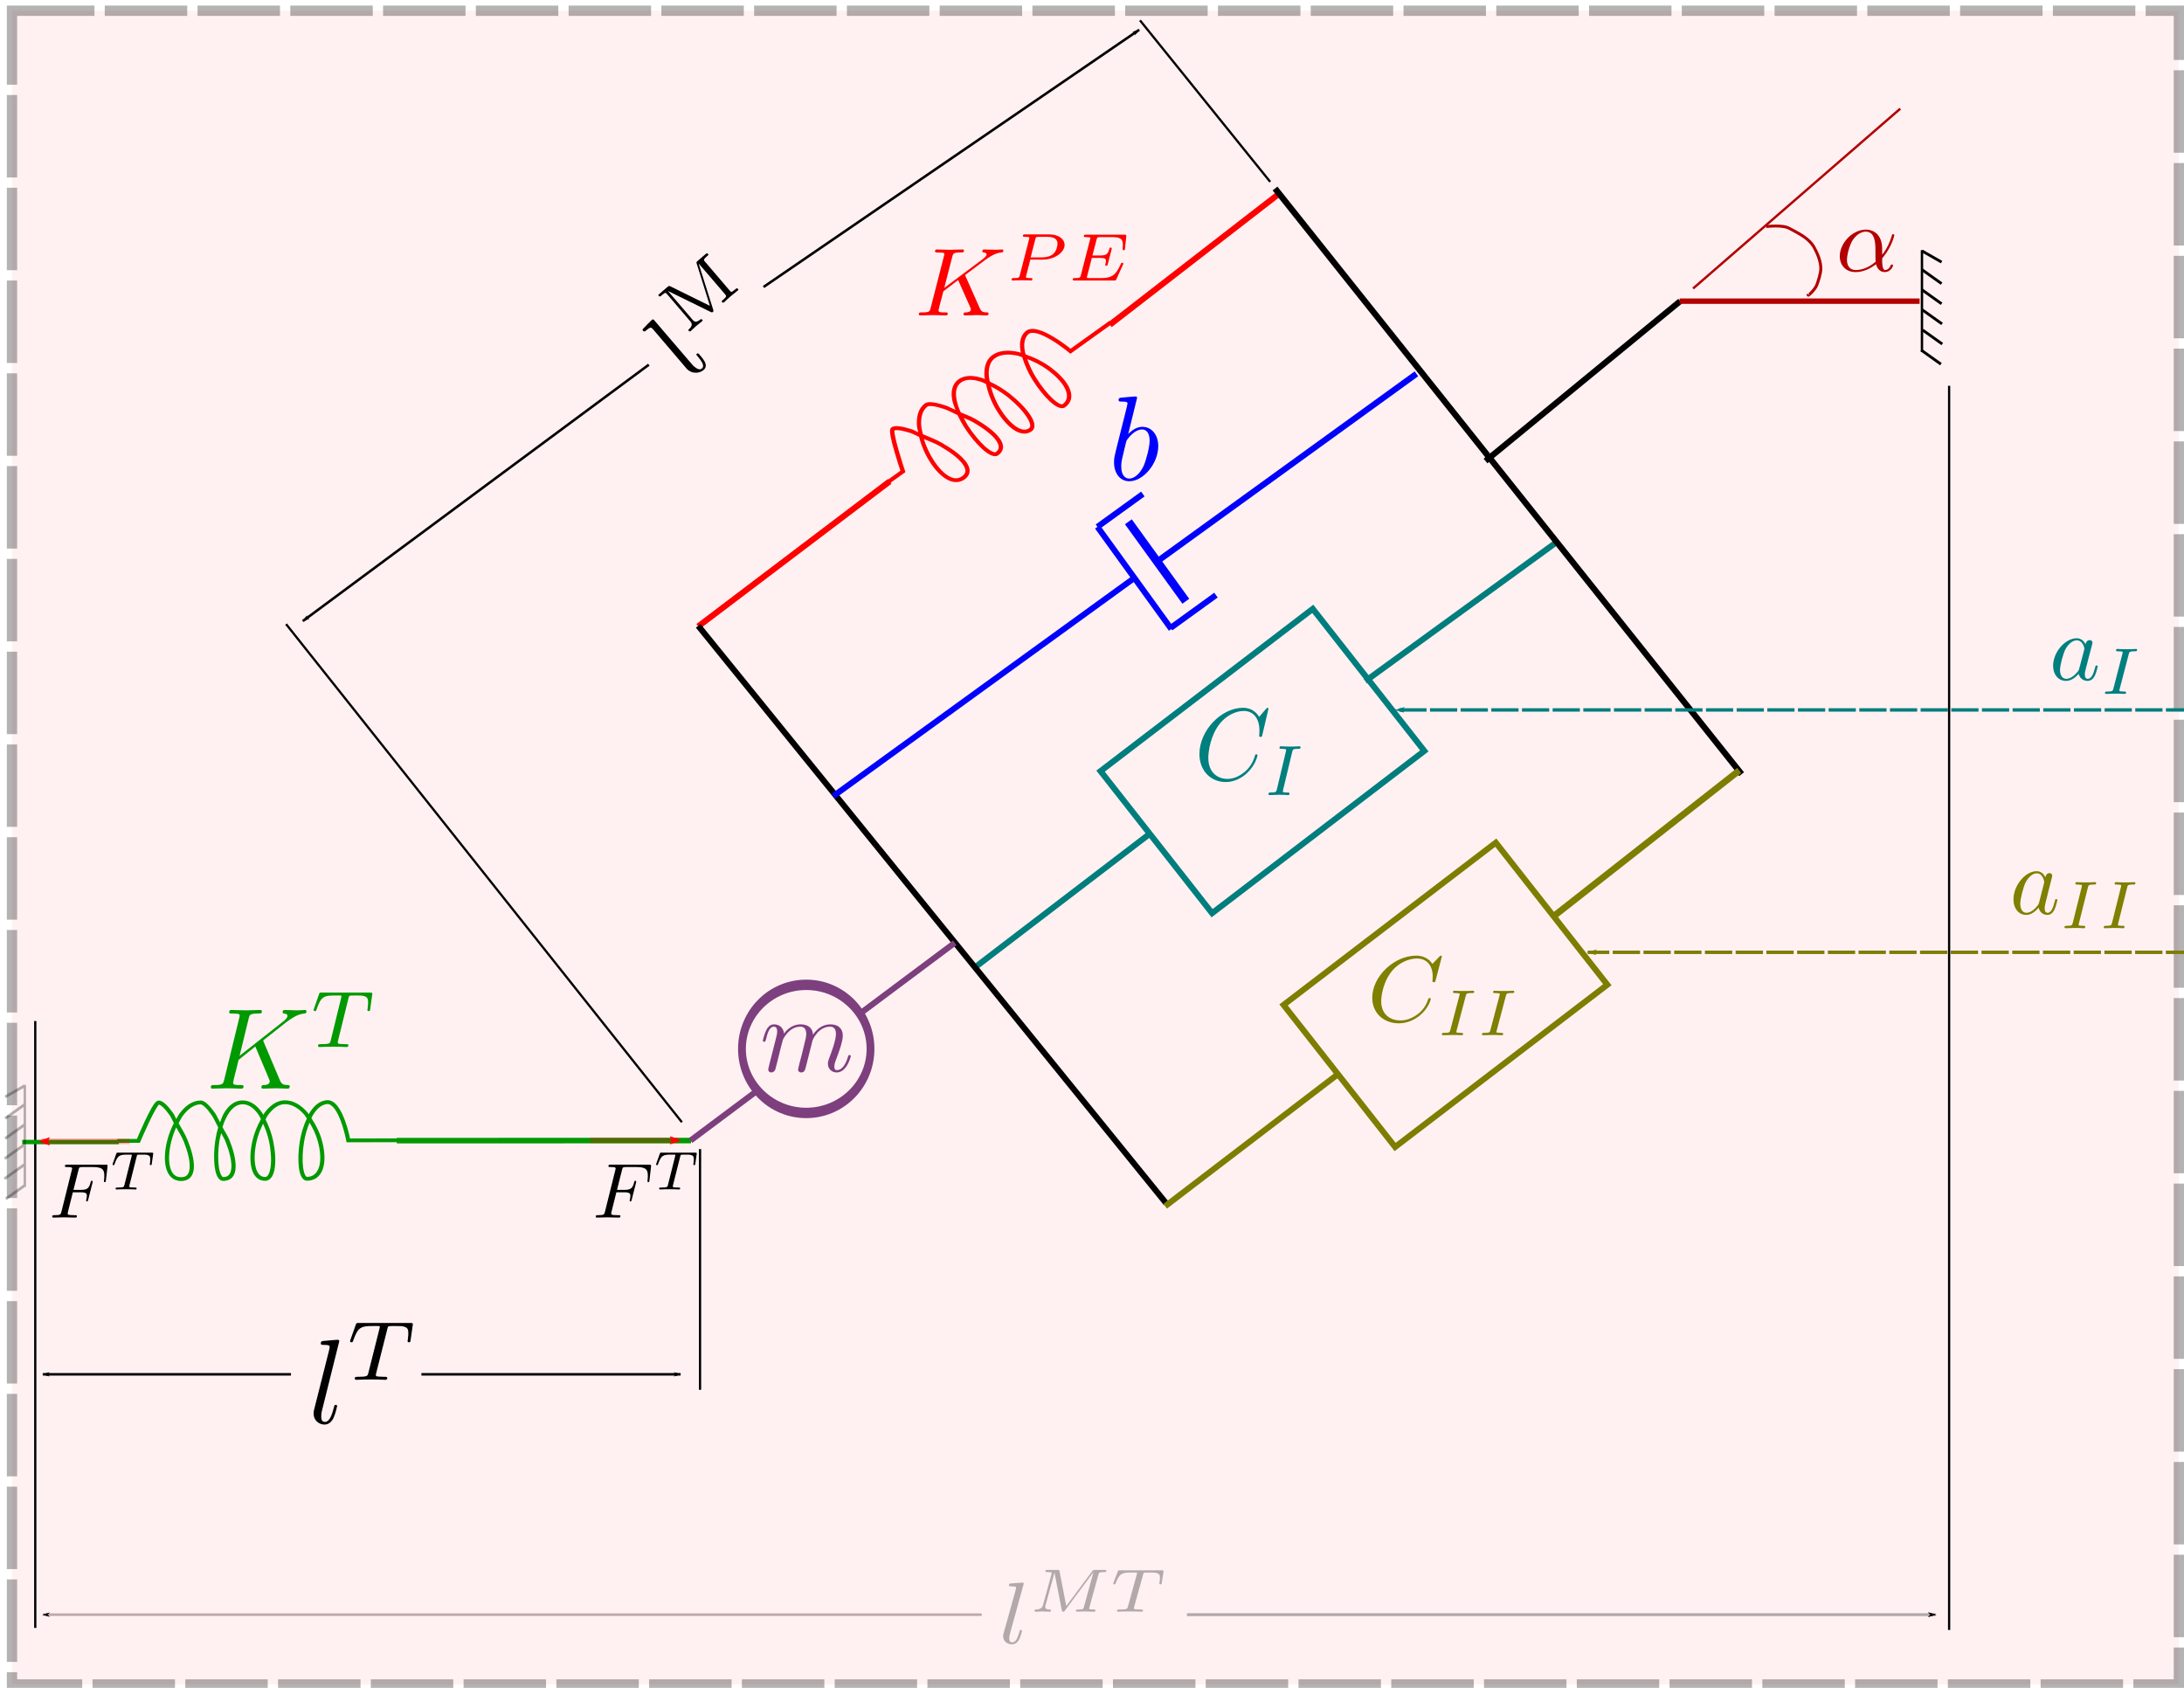 <?xml version="1.0" encoding="UTF-8" standalone="no"?>
<!-- Created with Inkscape (http://www.inkscape.org/) -->

<svg
   xmlns:dc="http://purl.org/dc/elements/1.1/"
   xmlns:cc="http://creativecommons.org/ns#"
   xmlns:rdf="http://www.w3.org/1999/02/22-rdf-syntax-ns#"
   xmlns:svg="http://www.w3.org/2000/svg"
   xmlns="http://www.w3.org/2000/svg"
   xmlns:sodipodi="http://sodipodi.sourceforge.net/DTD/sodipodi-0.dtd"
   xmlns:inkscape="http://www.inkscape.org/namespaces/inkscape"
   width="779.528"
   height="602.362"
   id="svg3003"
   version="1.1"
   inkscape:version="0.48.4 r9939"
   sodipodi:docname="hillModel_muscle_part7.svg">
  <sodipodi:namedview
     id="base"
     pagecolor="#ffffff"
     bordercolor="#666666"
     borderopacity="1.0"
     inkscape:pageopacity="0.0"
     inkscape:pageshadow="2"
     inkscape:zoom="0.70710685"
     inkscape:cx="62.860355"
     inkscape:cy="359.97112"
     inkscape:current-layer="layer1"
     inkscape:document-units="px"
     showgrid="true"
     showguides="false"
     inkscape:window-width="1301"
     inkscape:window-height="744"
     inkscape:window-x="65"
     inkscape:window-y="24"
     inkscape:window-maximized="1"
     units="cm">
    <inkscape:grid
       type="xygrid"
       id="grid3783"
       empspacing="5"
       visible="true"
       enabled="true"
       snapvisiblegridlinesonly="true" />
  </sodipodi:namedview>
  <defs
     id="defs3005">
    <marker
       inkscape:stockid="Arrow2Send"
       orient="auto"
       refY="0"
       refX="0"
       id="Arrow2Send"
       style="overflow:visible">
      <path
         id="path6398"
         style="fill-rule:evenodd;stroke-width:0.625;stroke-linejoin:round"
         d="M 8.719,4.034 -2.207,0.016 8.719,-4.002 c -1.745,2.372 -1.735,5.617 -6e-7,8.035 z"
         transform="matrix(-0.3,0,0,-0.3,0.69,0)"
         inkscape:connector-curvature="0" />
    </marker>
    <marker
       inkscape:stockid="Arrow2Mend"
       orient="auto"
       refY="0"
       refX="0"
       id="Arrow2Mend"
       style="overflow:visible">
      <path
         id="path6392"
         style="fill-rule:evenodd;stroke-width:0.625;stroke-linejoin:round"
         d="M 8.719,4.034 -2.207,0.016 8.719,-4.002 c -1.745,2.372 -1.735,5.617 -6e-7,8.035 z"
         transform="scale(-0.6,-0.6)"
         inkscape:connector-curvature="0" />
    </marker>
    <marker
       inkscape:stockid="Arrow1Mend"
       orient="auto"
       refY="0"
       refX="0"
       id="Arrow1Mend"
       style="overflow:visible">
      <path
         id="path6374"
         d="M 0,0 5,-5 -12.5,0 5,5 0,0 z"
         style="fill-rule:evenodd;stroke:#000000;stroke-width:1pt"
         transform="matrix(-0.4,0,0,-0.4,-4,0)"
         inkscape:connector-curvature="0" />
    </marker>
    <marker
       inkscape:stockid="Arrow1Lend"
       orient="auto"
       refY="0"
       refX="0"
       id="Arrow1Lend"
       style="overflow:visible">
      <path
         id="path4525"
         d="M 0,0 5,-5 -12.5,0 5,5 0,0 z"
         style="fill-rule:evenodd;stroke:#000000;stroke-width:1pt;marker-start:none"
         transform="matrix(-0.8,0,0,-0.8,-10,0)"
         inkscape:connector-curvature="0" />
    </marker>
    <marker
       inkscape:stockid="Arrow1Lstart"
       orient="auto"
       refY="0"
       refX="0"
       id="Arrow1Lstart"
       style="overflow:visible">
      <path
         id="path4522"
         d="M 0,0 5,-5 -12.5,0 5,5 0,0 z"
         style="fill-rule:evenodd;stroke:#000000;stroke-width:1pt;marker-start:none"
         transform="matrix(0.8,0,0,0.8,10,0)"
         inkscape:connector-curvature="0" />
    </marker>
    <marker
       inkscape:stockid="Arrow1Lend"
       orient="auto"
       refY="0"
       refX="0"
       id="Arrow1Lend-9"
       style="overflow:visible">
      <path
         inkscape:connector-curvature="0"
         id="path4525-9"
         d="M 0,0 5,-5 -12.5,0 5,5 0,0 z"
         style="fill-rule:evenodd;stroke:#000000;stroke-width:1pt;marker-start:none"
         transform="matrix(-0.8,0,0,-0.8,-10,0)" />
    </marker>
    <marker
       inkscape:stockid="Arrow1Lend"
       orient="auto"
       refY="0"
       refX="0"
       id="Arrow1Lend-3"
       style="overflow:visible">
      <path
         id="path4525-5"
         d="M 0,0 5,-5 -12.5,0 5,5 0,0 z"
         style="fill-rule:evenodd;stroke:#000000;stroke-width:1pt;marker-start:none"
         transform="matrix(-0.8,0,0,-0.8,-10,0)"
         inkscape:connector-curvature="0" />
    </marker>
    <marker
       inkscape:stockid="Arrow1Lend"
       orient="auto"
       refY="0"
       refX="0"
       id="Arrow1Lend-5"
       style="overflow:visible">
      <path
         id="path4525-55"
         d="M 0,0 5,-5 -12.5,0 5,5 0,0 z"
         style="fill-rule:evenodd;stroke:#000000;stroke-width:1pt;marker-start:none"
         transform="matrix(-0.8,0,0,-0.8,-10,0)"
         inkscape:connector-curvature="0" />
    </marker>
    <marker
       inkscape:stockid="Arrow1Lend"
       orient="auto"
       refY="0"
       refX="0"
       id="Arrow1Lend-34"
       style="overflow:visible">
      <path
         id="path4525-0"
         d="M 0,0 5,-5 -12.5,0 5,5 0,0 z"
         style="fill-rule:evenodd;stroke:#000000;stroke-width:1pt;marker-start:none"
         transform="matrix(-0.8,0,0,-0.8,-10,0)"
         inkscape:connector-curvature="0" />
    </marker>
    <marker
       inkscape:stockid="Arrow1Lend"
       orient="auto"
       refY="0"
       refX="0"
       id="Arrow1Lend-4"
       style="overflow:visible">
      <path
         id="path4525-97"
         d="M 0,0 5,-5 -12.5,0 5,5 0,0 z"
         style="fill-rule:evenodd;stroke:#000000;stroke-width:1pt;marker-start:none"
         transform="matrix(-0.8,0,0,-0.8,-10,0)"
         inkscape:connector-curvature="0" />
    </marker>
    <marker
       inkscape:stockid="Arrow1Lend-4o"
       orient="auto"
       refY="0"
       refX="0"
       id="Arrow1Lend-4o"
       style="overflow:visible">
      <path
         id="path8396"
         d="M 0,0 5,-5 -12.5,0 5,5 0,0 z"
         style="marker-start:none;stroke:#ff0000;stroke-width:1pt;fill:#ff0000;fill-rule:evenodd"
         transform="matrix(-0.8,0,0,-0.8,-10,0)"
         inkscape:connector-curvature="0" />
    </marker>
    <marker
       inkscape:stockid="Arrow2MendV"
       orient="auto"
       refY="0"
       refX="0"
       id="Arrow2MendV"
       style="overflow:visible">
      <path
         id="path9337"
         style="stroke-linejoin:round;stroke:#ff0000;stroke-width:0.625;fill:#ff0000;fill-rule:evenodd"
         d="M 8.719,4.034 -2.207,0.016 8.719,-4.002 c -1.745,2.372 -1.735,5.617 -6e-7,8.035 z"
         transform="scale(-0.6,-0.6)"
         inkscape:connector-curvature="0" />
    </marker>
    <marker
       inkscape:stockid="Arrow2MendV"
       orient="auto"
       refY="0"
       refX="0"
       id="Arrow2MendV-8"
       style="overflow:visible">
      <path
         id="path9337-3"
         style="fill:#ff0000;fill-rule:evenodd;stroke:#ff0000;stroke-width:0.625;stroke-linejoin:round"
         d="M 8.719,4.034 -2.207,0.016 8.719,-4.002 c -1.745,2.372 -1.735,5.617 -6e-7,8.035 z"
         transform="scale(-0.6,-0.6)"
         inkscape:connector-curvature="0" />
    </marker>
    <marker
       inkscape:stockid="Arrow1Lendp"
       orient="auto"
       refY="0"
       refX="0"
       id="Arrow1Lendp"
       style="overflow:visible">
      <path
         id="path10110"
         d="M 0,0 5,-5 -12.5,0 5,5 0,0 z"
         style="marker-start:none;stroke:#007d7d;stroke-width:1pt;fill:#007d7d;fill-rule:evenodd"
         transform="matrix(-0.8,0,0,-0.8,-10,0)"
         inkscape:connector-curvature="0" />
    </marker>
    <marker
       inkscape:stockid="Arrow1LendA"
       orient="auto"
       refY="0"
       refX="0"
       id="Arrow1LendA"
       style="overflow:visible">
      <path
         id="path4986"
         d="M 0,0 5,-5 -12.5,0 5,5 0,0 z"
         style="marker-start:none;stroke:#7d7d00;stroke-width:1pt;fill:#7d7d00;fill-rule:evenodd"
         transform="matrix(-0.8,0,0,-0.8,-10,0)"
         inkscape:connector-curvature="0" />
    </marker>
  </defs>
  <g
     id="layer1"
     inkscape:label="Layer 1"
     inkscape:groupmode="layer"
     transform="translate(0,122.363)">
    <rect
       style="fill:#ffd0d3;fill-opacity:1;fill-rule:evenodd;stroke:#000000;stroke-width:3.679;stroke-miterlimit:4;stroke-opacity:1;stroke-dasharray:29.432, 3.679;stroke-dashoffset:0;opacity:0.3"
       id="rect3036"
       width="773.422"
       height="597.321"
       x="4.282"
       y="-118.529" />
    <rect
       style="fill:none;opacity:0.3"
       id="rect3798"
       width="63.218"
       height="10.555"
       x="325.442"
       y="315.952"
       transform="matrix(0.883,-0.469,0.466,0.885,0,0)" />
    <rect
       style="fill:none;opacity:0.3"
       id="rect3800"
       width="73.754"
       height="42.219"
       x="304.369"
       y="273.733"
       transform="matrix(0.883,-0.469,0.466,0.885,0,0)" />
    <rect
       style="fill:none;stroke:#007d7d;stroke-width:2.134;stroke-miterlimit:4;stroke-opacity:1;stroke-dasharray:none;opacity:1"
       id="rect3808-0-1"
       width="95.404"
       height="64.424"
       x="214.689"
       y="359.789"
       transform="matrix(0.794,-0.607,0.618,0.787,0,0)" />
    <path
       style="fill:#ff0000;fill-opacity:1;stroke:#ff0000;stroke-width:2.134;stroke-linecap:butt;stroke-linejoin:miter;stroke-miterlimit:4;stroke-opacity:1;stroke-dasharray:none;display:inline"
       d="m 317.532,49.443 -68.328,51.751"
       id="path3881"
       inkscape:connector-type="polyline"
       inkscape:connector-curvature="3" />
    <path
       style="fill:none;stroke:#007d7d;stroke-width:2.134px;stroke-linecap:butt;stroke-linejoin:miter;stroke-opacity:1;display:inline"
       d="M 409.904,175.56 348.728,222.313"
       id="path3881-2"
       inkscape:connector-type="polyline"
       inkscape:connector-curvature="3"
       inkscape:transform-center-y="-42.372306"
       inkscape:transform-center-x="2.9790564" />
    <path
       style="fill:none;stroke:#000000;stroke-width:2.126;stroke-linecap:butt;stroke-linejoin:miter;stroke-miterlimit:4;stroke-opacity:1;stroke-dasharray:none"
       d="m 249.199,100.975 167.054,206.113"
       id="path3910"
       inkscape:connector-type="polyline"
       inkscape:connector-curvature="3" />
    <path
       style="opacity:0.3;fill:none;stroke:#000000;stroke-width:2.134px;stroke-linecap:butt;stroke-linejoin:miter;stroke-opacity:1;display:inline"
       d="m 298.439,182.958 0,0"
       id="path3912"
       inkscape:connector-type="polyline"
       inkscape:connector-curvature="3" />
    <path
       style="fill:none;stroke:#7d3f7d;stroke-width:2.13;stroke-linecap:butt;stroke-linejoin:miter;stroke-miterlimit:4;stroke-opacity:1;stroke-dasharray:none"
       d="m 306.858,239.45 33.924,-25.348"
       id="path3914"
       inkscape:connector-type="polyline"
       inkscape:connector-curvature="3" />
    <path
       style="fill:none;stroke:#007d7d;stroke-width:2.134;stroke-linecap:butt;stroke-linejoin:miter;stroke-miterlimit:4;stroke-opacity:1;stroke-dasharray:none;display:inline"
       d="M 487.303,120.744 555.21,71.393"
       id="path3881-27"
       inkscape:connector-type="polyline"
       inkscape:connector-curvature="3" />
    <path
       style="fill:none;stroke:#ff0000;stroke-width:2.134;stroke-linecap:butt;stroke-linejoin:miter;stroke-miterlimit:4;stroke-opacity:1;stroke-dasharray:none;display:inline"
       d="m 396.136,-6.467 60.107,-46.544"
       id="path3881-2-2"
       inkscape:connector-type="polyline"
       inkscape:connector-curvature="3"
       inkscape:transform-center-y="42.154175"
       inkscape:transform-center-x="-2.9051249" />
    <path
       style="fill:none;stroke:#000000;stroke-width:2.182;stroke-linecap:butt;stroke-linejoin:miter;stroke-miterlimit:4;stroke-opacity:1;stroke-dasharray:none"
       d="M 621.628,153.927 455.091,-55.088"
       id="path3910-1"
       inkscape:connector-type="polyline"
       inkscape:connector-curvature="3" />
    <path
       style="fill:none;stroke:#000000;stroke-width:2.134;stroke-linecap:butt;stroke-linejoin:miter;stroke-miterlimit:4;stroke-opacity:1;stroke-dasharray:none"
       d="m 530.22,42.164 69.479,-57.045"
       id="path3945"
       inkscape:connector-type="polyline"
       inkscape:connector-curvature="3"
       inkscape:transform-center-x="-3.1581104"
       inkscape:transform-center-y="3.1691918" />
    <path
       style="fill:none;stroke:#b30000;stroke-width:1.925;stroke-linecap:butt;stroke-linejoin:miter;stroke-miterlimit:4;stroke-opacity:1;stroke-dasharray:none"
       d="m 599.5,-14.882 85.668,0"
       id="path3947"
       inkscape:connector-type="polyline"
       inkscape:connector-curvature="3" />
    <path
       style="fill:none;stroke:#b30000;stroke-width:0.843;stroke-linecap:butt;stroke-linejoin:miter;stroke-miterlimit:4;stroke-opacity:1;stroke-dasharray:none"
       d="m 604.308,-19.409 73.949,-64.174"
       id="path3949"
       inkscape:connector-type="polyline"
       inkscape:connector-curvature="3" />
    <path
       style="fill:none;stroke:#000000;stroke-width:0.8;stroke-linecap:butt;stroke-linejoin:miter;stroke-miterlimit:4;stroke-opacity:1;stroke-dasharray:none"
       d="m 12.587,242.023 0,216.592"
       id="path3973"
       inkscape:connector-type="polyline"
       inkscape:connector-curvature="3" />
    <path
       style="fill:none;stroke:#000000;stroke-width:0.799;stroke-linecap:butt;stroke-linejoin:miter;stroke-miterlimit:4;stroke-opacity:1;stroke-dasharray:none;marker-start:none;marker-mid:none"
       d="m 249.863,287.724 0,85.912"
       id="path3975"
       inkscape:connector-type="polyline"
       inkscape:connector-curvature="3" />
    <path
       style="fill:#000000;stroke:#1e0000;stroke-width:0.9;stroke-linecap:butt;stroke-linejoin:miter;stroke-miterlimit:4;stroke-opacity:1;stroke-dasharray:none;marker-start:url(#Arrow1Lstart);opacity:0.3"
       d="m 15.36,453.888 335.043,0"
       id="path5350"
       inkscape:connector-type="polyline"
       inkscape:connector-curvature="3" />
    <path
       style="fill:none;stroke:#000000;stroke-width:1.035;stroke-linecap:butt;stroke-linejoin:miter;stroke-miterlimit:4;stroke-opacity:1;stroke-dasharray:none;marker-start:none;marker-mid:none;marker-end:url(#Arrow1Lend);opacity:0.3"
       d="m 423.658,453.888 267.212,0"
       id="path5547"
       inkscape:connector-type="polyline"
       inkscape:connector-curvature="3" />
    <path
       style="fill:none;stroke:#000000;stroke-width:0.8;stroke-linecap:butt;stroke-linejoin:miter;stroke-miterlimit:4;stroke-opacity:1;stroke-dasharray:none"
       d="M 453.364,-57.472 406.894,-115.1"
       id="path6103"
       inkscape:connector-type="polyline"
       inkscape:connector-curvature="3" />
    <path
       style="fill:none;stroke:#000000;stroke-width:0.9;stroke-linecap:butt;stroke-linejoin:miter;stroke-miterlimit:4;stroke-opacity:1;stroke-dasharray:none;marker-start:url(#Arrow1Lstart)"
       d="M 406.609,-111.729 272.524,-19.943"
       id="path6486"
       inkscape:connector-type="polyline"
       inkscape:connector-curvature="3" />
    <path
       style="fill:none;stroke:#000000;stroke-width:0.9;stroke-linecap:butt;stroke-linejoin:miter;stroke-miterlimit:4;stroke-opacity:1;stroke-dasharray:none;marker-end:url(#Arrow1Lend)"
       d="M 231.579,7.798 108.101,99.271"
       id="path6856"
       inkscape:connector-type="polyline"
       inkscape:connector-curvature="3" />
    <path
       style="fill:none;stroke:#000000;stroke-width:0.8;stroke-linecap:butt;stroke-linejoin:miter;stroke-miterlimit:4;stroke-opacity:1;stroke-dasharray:none"
       d="M 243.382,278.132 102.105,100.365"
       id="path7226"
       inkscape:connector-type="polyline"
       inkscape:connector-curvature="3" />
    <path
       style="font-size:medium;font-style:normal;font-variant:normal;font-weight:normal;font-stretch:normal;text-indent:0;text-align:start;text-decoration:none;line-height:normal;letter-spacing:normal;word-spacing:normal;text-transform:none;direction:ltr;block-progression:tb;writing-mode:lr-tb;text-anchor:start;baseline-shift:baseline;color:#000000;fill:#ff0000;fill-opacity:1;stroke:none;stroke-width:1px;marker:none;visibility:visible;display:inline;overflow:visible;enable-background:accumulate;font-family:Sans;-inkscape-font-specification:Sans;opacity:1"
       d="m 318.159,30.197 c -0.324,0.232 -0.387,0.524 -0.432,0.754 -0.046,0.23 -0.06,0.436 -0.05,0.702 0.02,0.532 0.099,1.185 0.245,1.932 0.292,1.494 0.786,3.363 1.318,5.211 0.999,3.468 2.012,6.433 2.147,6.835 l -5.571,3.995 0.962,1.085 5.982,-4.29 0.411,-0.295 -0.151,-0.446 c 0,0 -1.184,-3.555 -2.238,-7.213 -0.527,-1.829 -1.017,-3.692 -1.295,-5.116 -0.139,-0.712 -0.252,-1.336 -0.267,-1.75 -0.006,-0.175 -0.005,-0.254 0.008,-0.337 0.17,-0.085 0.779,-0.188 1.783,-0.059 1.064,0.137 2.421,0.461 3.981,0.972 0.92,0.301 2.036,0.961 3.046,1.365 0.547,2.135 1.309,4.267 2.348,6.303 1.692,3.316 3.886,6.263 6.301,8.071 1.208,0.904 2.464,1.536 3.788,1.72 1.324,0.184 2.698,-0.105 3.871,-0.946 1.189,-0.853 1.776,-1.979 1.744,-3.137 -0.032,-1.157 -0.6,-2.29 -1.5,-3.416 -1.802,-2.252 -4.939,-4.493 -8.439,-6.482 -2.227,-1.266 -4.467,-2.099 -6.736,-3.044 -0.239,-1.05 -0.549,-2.131 -0.616,-3.108 -0.207,-3.056 0.524,-5.533 2.289,-6.799 0.116,-0.083 0.798,-0.251 1.858,-0.112 1.06,0.139 2.457,0.491 4.011,1.006 1.45,0.48 3.16,1.439 4.794,2.164 0.688,1.46 1.481,2.935 2.38,4.339 1.978,3.089 4.314,5.892 6.435,7.808 1.06,0.958 2.052,1.687 2.988,2.128 0.468,0.221 0.915,0.354 1.387,0.392 0.472,0.038 0.98,-0.037 1.37,-0.317 1.173,-0.841 1.752,-1.961 1.707,-3.11 -0.044,-1.149 -0.634,-2.267 -1.538,-3.389 -1.807,-2.244 -4.912,-4.513 -8.402,-6.509 -1.694,-0.969 -3.402,-1.498 -5.154,-2.294 -0.004,-0.014 -0.024,-0.021 -0.03,-0.034 -0.685,-1.522 -1.177,-3.013 -1.451,-4.395 -0.552,-2.788 -0.157,-4.99 1.608,-6.256 1.765,-1.266 4.333,-1.194 7.327,-0.152 0.497,0.173 1.043,0.494 1.553,0.717 0.559,2.599 1.467,5.283 2.816,7.797 1.749,3.257 3.968,6.187 6.308,8.01 1.17,0.912 2.365,1.552 3.609,1.793 1.243,0.241 2.547,0.004 3.609,-0.758 0.847,-0.608 1.078,-1.639 0.899,-2.641 -0.179,-1.003 -0.705,-2.088 -1.485,-3.261 -1.56,-2.346 -4.149,-4.989 -7.138,-7.359 -2.265,-1.796 -4.756,-3.274 -7.25,-4.451 -0.093,-0.508 -0.279,-1.054 -0.326,-1.541 -0.291,-3.003 0.3,-5.436 2.042,-6.733 2.018,-1.502 5.003,-1.713 8.344,-0.937 0.492,0.114 1.006,0.373 1.507,0.527 0.784,2.656 2.027,5.444 3.641,8.037 1.901,3.055 4.118,5.813 6.143,7.685 1.012,0.936 1.952,1.626 2.86,2.053 0.454,0.213 0.921,0.362 1.387,0.392 0.466,0.029 0.96,-0.071 1.34,-0.351 1.234,-0.908 1.947,-2.088 2.111,-3.344 0.164,-1.256 -0.166,-2.586 -0.828,-3.899 -1.323,-2.627 -4.014,-5.277 -7.221,-7.522 -2.503,-1.752 -5.339,-3.086 -8.185,-4.057 -0.056,-0.217 -0.181,-0.457 -0.227,-0.669 -0.614,-2.832 -0.325,-5.17 1.166,-6.548 0.321,-0.297 0.683,-0.445 1.22,-0.487 0.536,-0.041 1.232,0.029 1.986,0.239 1.508,0.421 3.324,1.329 5.011,2.34 3.376,2.022 6.291,4.473 6.291,4.473 l 0.496,0.421 0.523,-0.375 14.356,-10.296 -0.963,-1.085 -13.87,9.947 c -0.442,-0.364 -2.794,-2.3 -6.013,-4.229 -1.755,-1.051 -3.641,-2.013 -5.401,-2.504 -0.88,-0.246 -1.738,-0.393 -2.556,-0.33 -0.818,0.063 -1.598,0.358 -2.193,0.907 -1.968,1.819 -2.185,4.62 -1.567,7.613 -0.221,-0.058 -0.433,-0.202 -0.653,-0.253 -3.616,-0.84 -7.139,-0.717 -9.669,1.166 -2.308,1.718 -2.944,4.692 -2.63,7.931 0.018,0.183 0.113,0.382 0.136,0.568 -0.204,-0.078 -0.412,-0.209 -0.615,-0.28 -3.254,-1.133 -6.509,-1.321 -8.855,0.361 -2.345,1.682 -2.776,4.509 -2.174,7.549 0.213,1.073 0.697,2.22 1.133,3.347 -1.19,-0.493 -2.473,-1.243 -3.563,-1.604 -1.621,-0.536 -3.083,-0.907 -4.311,-1.068 -1.228,-0.161 -2.267,-0.204 -3.048,0.356 -2.345,1.682 -3.063,4.681 -2.84,7.971 0.05,0.737 0.301,1.523 0.441,2.29 -0.711,-0.27 -1.5,-0.778 -2.168,-0.996 -1.627,-0.532 -3.147,-0.917 -4.378,-1.075 -1.231,-0.158 -2.237,-0.17 -3.018,0.39 z M 366.663,5.783 c 2.323,0.907 4.644,2.053 6.715,3.503 3.062,2.143 5.58,4.677 6.74,6.979 0.58,1.151 0.797,2.25 0.676,3.176 -0.121,0.925 -0.555,1.711 -1.522,2.422 -0.064,0.047 -0.149,0.07 -0.314,0.059 -0.165,-0.011 -0.429,-0.079 -0.757,-0.233 -0.658,-0.309 -1.504,-0.922 -2.447,-1.794 -1.887,-1.745 -4.059,-4.453 -5.902,-7.414 -1.363,-2.19 -2.417,-4.48 -3.188,-6.698 z m -12.994,9.763 c 2.012,1.056 4.036,2.278 5.899,3.756 2.887,2.289 5.364,4.887 6.8,7.047 0.718,1.08 1.176,2.063 1.304,2.781 0.128,0.718 -0.014,1.064 -0.363,1.314 -0.732,0.525 -1.469,0.63 -2.344,0.461 -0.874,-0.17 -1.854,-0.66 -2.896,-1.472 -2.085,-1.624 -4.274,-4.413 -5.955,-7.542 -1.103,-2.053 -1.875,-4.222 -2.445,-6.344 z m -23.915,18.759 c 1.895,0.831 3.739,1.449 5.574,2.492 3.404,1.934 6.422,4.151 8.004,6.129 0.791,0.989 1.231,1.906 1.251,2.652 0.021,0.746 -0.296,1.377 -1.201,2.026 -0.883,0.633 -1.738,0.833 -2.68,0.702 -0.943,-0.131 -1.975,-0.63 -3.038,-1.426 -2.126,-1.591 -4.257,-4.416 -5.88,-7.596 -0.821,-1.609 -1.519,-3.291 -2.029,-4.978 z m 14.259,-7.509 c 1.104,0.545 2.142,0.867 3.203,1.474 3.395,1.941 6.413,4.154 8.004,6.129 0.795,0.987 1.222,1.913 1.251,2.652 0.028,0.74 -0.243,1.339 -1.126,1.972 -0.058,0.042 -0.097,0.047 -0.277,0.033 -0.18,-0.014 -0.476,-0.076 -0.825,-0.24 -0.697,-0.329 -1.649,-0.979 -2.642,-1.876 -1.986,-1.794 -4.279,-4.545 -6.195,-7.537 -0.542,-0.846 -0.925,-1.734 -1.393,-2.606 z"
       id="path3047"
       inkscape:connector-curvature="0" />
    <rect
       style="fill:none;stroke:#7d7d00;stroke-width:2.134;stroke-miterlimit:4;stroke-opacity:1;stroke-dasharray:none;opacity:1"
       id="rect3808-0-1-3"
       width="95.404"
       height="64.424"
       x="214.536"
       y="465.692"
       transform="matrix(0.794,-0.607,0.618,0.787,0,0)" />
    <path
       style="fill:none;stroke:#7d7d00;stroke-width:2.134px;stroke-linecap:butt;stroke-linejoin:miter;stroke-opacity:1;display:inline"
       d="m 477.055,261.368 -61.177,46.753"
       id="path3881-2-5"
       inkscape:connector-type="polyline"
       inkscape:connector-curvature="3"
       inkscape:transform-center-y="-42.372305"
       inkscape:transform-center-x="2.9790592" />
    <path
       style="fill:none;stroke:#7d7d00;stroke-width:2.347px;stroke-linecap:butt;stroke-linejoin:miter;stroke-opacity:1;display:inline"
       d="m 554.399,204.743 66.377,-52.136"
       id="path3881-27-5"
       inkscape:connector-type="polyline"
       inkscape:connector-curvature="3" />
    <path
       style="font-size:medium;font-style:normal;font-variant:normal;font-weight:normal;font-stretch:normal;text-indent:0;text-align:start;text-decoration:none;line-height:normal;letter-spacing:normal;word-spacing:normal;text-transform:none;direction:ltr;block-progression:tb;writing-mode:lr-tb;text-anchor:start;baseline-shift:baseline;color:#000000;fill:#b30000;fill-opacity:1;stroke:none;stroke-width:0.3;marker:none;visibility:visible;display:inline;overflow:visible;enable-background:accumulate;font-family:Sans;-inkscape-font-specification:Sans;opacity:1"
       d="m 633.544,-42.219 c -1.775,0.018 -3.232,0.225 -3.232,0.225 l 0.133,0.998 c 0,0 1.426,-0.176 3.132,-0.193 1.706,-0.017 3.707,0.172 4.698,0.708 3.388,1.833 7.077,3.539 8.796,6.695 0.966,1.774 2.283,4.577 2.299,7.242 0.01,1.654 -1.024,4.685 -1.399,5.697 -0.268,0.724 -1.178,1.866 -1.899,2.607 -0.337,0.347 -0.62,0.633 -0.733,0.708 0.042,-0.007 0.124,-0.002 0.233,0.032 0.109,0.035 0.215,0.126 0.267,0.225 0.051,0.099 0.036,0.087 0.033,0.129 l -0.9,-0.418 c -0.05,0.098 -0.071,0.188 -0.1,0.29 -0.029,0.101 -0.09,0.212 0.033,0.451 0.062,0.119 0.202,0.248 0.333,0.29 0.131,0.042 0.226,0.046 0.3,0.032 0.147,-0.027 0.222,-0.083 0.3,-0.129 0.313,-0.182 0.64,-0.497 1.033,-0.901 0.787,-0.809 1.717,-1.929 2.099,-2.961 0.382,-1.032 1.478,-4.006 1.466,-6.051 -0.018,-2.985 -1.44,-5.903 -2.432,-7.725 -1.934,-3.551 -5.893,-5.309 -9.23,-7.114 -1.386,-0.749 -3.456,-0.855 -5.231,-0.837 z"
       id="path3037"
       inkscape:connector-curvature="0" />
    <g
       transform="matrix(0.809,0,0,0.781,459.771,-209.085)"
       id="g4826">
      <g
         style="font-style:normal;font-variant:normal;font-weight:normal;font-stretch:normal;letter-spacing:normal;word-spacing:normal;text-anchor:start;fill:none;stroke:#000000;stroke-width:1.258;stroke-linecap:butt;stroke-linejoin:miter;stroke-miterlimit:10.433;stroke-opacity:1;stroke-dasharray:none;stroke-dashoffset:0"
         id="g4828"
         transform="matrix(0.861,0,0,-0.861,-150.591,584.646)"
         xml:space="preserve"
         stroke-miterlimit="10.433"
         font-style="normal"
         font-variant="normal"
         font-weight="normal"
         font-stretch="normal"
         font-size-adjust="none"
         letter-spacing="normal"
         word-spacing="normal"><path
           style="fill:#b30000;stroke:#b30000;stroke-width:0"
           inkscape:connector-curvature="0"
           d="m 479.29,417.96 -0.01,0.37 -0.01,0.35 -0.02,0.35 -0.02,0.34 -0.06,0.65 -0.09,0.63 -0.11,0.59 -0.14,0.57 -0.15,0.54 -0.18,0.51 -0.19,0.49 -0.21,0.45 -0.23,0.44 -0.25,0.4 -0.26,0.38 -0.27,0.36 -0.29,0.33 -0.3,0.31 -0.31,0.29 -0.31,0.26 -0.33,0.24 -0.34,0.22 -0.34,0.2 -0.35,0.18 -0.35,0.16 -0.36,0.14 -0.35,0.12 -0.36,0.11 -0.37,0.09 -0.36,0.06 -0.36,0.06 -0.35,0.04 -0.35,0.02 -0.35,0 -0.05,-1.09 c 4.94,0 4.94,-6.53 4.94,-10.41 0,-1.84 0,-4.73 0.09,-5.57 h 0 c -4.37,-3.85 -8.22,-4.39 -10.2,-4.39 -3,0 -4.49,2.25 -4.49,5.43 0,2.44 1.3,7.82 2.89,10.36 2.33,3.64 5.04,4.58 6.77,4.58 l 0.05,1.09 c -6.82,0 -13.39,-7.12 -13.39,-14.14 0,-4.64 2.98,-8.42 8.06,-8.42 3.14,0 6.73,1.14 10.51,4.19 0.66,-2.64 2.3,-4.19 4.54,-4.19 2.64,0 4.18,2.74 4.18,3.53 0,0.36 -0.29,0.5 -0.59,0.5 -0.36,0 -0.5,-0.14 -0.66,-0.5 -0.89,-2.43 -2.68,-2.43 -2.78,-2.43 -1.54,0 -1.54,3.89 -1.54,5.07 0,1.05 0,1.16 0.5,1.75 4.68,5.88 5.73,11.66 5.73,11.71 0,0.11 -0.06,0.5 -0.61,0.5 -0.5,0 -0.5,-0.14 -0.75,-1.05 -0.89,-3.14 -2.53,-6.92 -4.87,-9.86 z"
           id="path4830" /></g>    </g>
    <g
       transform="matrix(0.809,0,0,0.85,230.911,-43.732)"
       id="g10851">
      <g
         style="font-style:normal;font-variant:normal;font-weight:normal;font-stretch:normal;letter-spacing:normal;word-spacing:normal;text-anchor:start;fill:none;stroke:#000000;stroke-width:1.206;stroke-linecap:butt;stroke-linejoin:miter;stroke-miterlimit:10.433;stroke-opacity:1;stroke-dasharray:none;stroke-dashoffset:0"
         id="g10853"
         transform="matrix(0.861,0,0,-0.861,-150.591,584.646)"
         xml:space="preserve"
         stroke-miterlimit="10.433"
         font-style="normal"
         font-variant="normal"
         font-weight="normal"
         font-stretch="normal"
         font-size-adjust="none"
         letter-spacing="normal"
         word-spacing="normal"><path
           style="fill:#007f7f;stroke:#007f7f;stroke-width:0"
           inkscape:connector-curvature="0"
           d="m 493.38,440.82 0,0.02 0,0.02 0,0.01 -0.01,0.02 0,0.02 0,0.02 -0.01,0.02 0,0.02 -0.01,0.02 -0.01,0.02 -0.01,0.02 0,0.02 -0.02,0.02 -0.01,0.02 -0.01,0.02 -0.01,0.02 -0.02,0.02 -0.02,0.02 -0.02,0.02 -0.02,0.02 -0.02,0.01 -0.02,0.02 -0.03,0.01 -0.02,0.02 -0.03,0.01 -0.01,0.01 -0.02,0 -0.01,0.01 -0.02,0 -0.02,0.01 -0.01,0 -0.02,0 -0.02,0.01 -0.02,0 -0.02,0 -0.02,0 -0.02,0 -0.02,0 -0.02,0 c -0.14,0 -0.2,-0.04 -0.75,-0.59 l -3.48,-3.84 c -0.44,0.7 -2.74,4.43 -8.27,4.43 -11.11,0 -22.33,-11.01 -22.33,-22.56 0,-8.23 5.89,-13.65 13.52,-13.65 4.33,0 8.11,1.98 10.75,4.28 4.64,4.09 5.48,8.62 5.48,8.76 0,0.5 -0.5,0.5 -0.59,0.5 -0.3,0 -0.55,-0.09 -0.66,-0.5 -0.43,-1.44 -1.59,-4.98 -5.03,-7.87 -3.43,-2.78 -6.58,-3.63 -9.15,-3.63 -4.49,0 -9.77,2.6 -9.77,10.36 0,2.85 1.05,10.91 6.02,16.74 3.04,3.54 7.73,6.03 12.15,6.03 5.1,0 8.03,-3.83 8.03,-9.61 0,-2 -0.15,-2.05 -0.15,-2.55 0,-0.5 0.54,-0.5 0.75,-0.5 0.64,0 0.64,0.11 0.89,1 z"
           id="path10855" /><path
           style="fill:#007f7f;stroke:#007f7f;stroke-width:0"
           inkscape:connector-curvature="0"
           d="m 505.55,419.81 0.03,0.11 0.03,0.1 0.02,0.1 0.03,0.09 0.03,0.09 0.03,0.09 0.03,0.08 0.03,0.07 0.04,0.08 0.04,0.06 0.04,0.07 0.05,0.06 0.05,0.05 0.06,0.05 0.06,0.05 0.07,0.04 0.07,0.04 0.09,0.04 0.09,0.04 0.1,0.03 0.1,0.03 0.06,0.01 0.06,0.01 0.06,0.01 0.07,0.01 0.07,0.01 0.07,0.01 0.07,0.01 0.07,0.01 0.08,0.01 0.08,0 0.09,0.01 0.08,0 0.09,0.01 0.1,0 0.09,0.01 0.1,0 0.1,0 0.11,0.01 0.11,0 0.11,0 0.12,0 0.12,0 c 0.88,0 1.28,0 1.28,0.73 0,0.32 -0.23,0.52 -0.54,0.52 -0.74,0 -1.61,-0.11 -2.35,-0.11 -0.76,0 -1.59,-0.03 -2.36,-0.03 0,0 -2.4,0.03 -2.4,0.03 -0.77,0 -1.64,0.11 -2.41,0.11 -0.22,0 -0.73,0 -0.73,-0.77 0,-0.48 0.39,-0.48 1.15,-0.48 0.03,0 0.72,0 1.31,-0.08 0.71,-0.06 0.96,-0.09 0.96,-0.48 0,-0.21 -0.08,-0.46 -0.14,-0.74 l -4.64,-18.5 c -0.29,-1.14 -0.39,-1.5 -3,-1.5 -0.94,0 -1.29,0 -1.29,-0.76 0,-0.04 0,-0.49 0.55,-0.49 1.05,0 3.67,0.14 4.7,0.14 l 2.41,-0.03 c 0.77,0 1.64,-0.11 2.41,-0.11 0.22,0 0.73,0 0.73,0.77 0,0.48 -0.42,0.48 -1.11,0.48 -0.08,0 -0.81,0 -1.5,0.08 -0.81,0.06 -0.81,0.2 -0.81,0.52 0,0.03 0,0.25 0.14,0.76 z"
           id="path10857" /></g>    </g>
    <g
       id="g4783"
       transform="matrix(0.815,0,0,0.775,291.153,60.064)">
      <g
         word-spacing="normal"
         letter-spacing="normal"
         font-size-adjust="none"
         font-stretch="normal"
         font-weight="normal"
         font-variant="normal"
         font-style="normal"
         stroke-miterlimit="10.433"
         xml:space="preserve"
         transform="matrix(0.861,0,0,-0.861,-150.591,584.646)"
         id="g4785"
         style="font-style:normal;font-variant:normal;font-weight:normal;font-stretch:normal;letter-spacing:normal;word-spacing:normal;text-anchor:start;fill:none;stroke:#000000;stroke-width:1.258;stroke-linecap:butt;stroke-linejoin:miter;stroke-miterlimit:10.433;stroke-opacity:1;stroke-dasharray:none;stroke-dashoffset:0"><path
           id="path4787"
           d="m 493.38,440.82 0,0.02 0,0.02 0,0.01 -0.01,0.02 0,0.02 0,0.02 -0.01,0.02 0,0.02 -0.01,0.02 -0.01,0.02 -0.01,0.02 0,0.02 -0.02,0.02 -0.01,0.02 -0.01,0.02 -0.01,0.02 -0.02,0.02 -0.02,0.02 -0.02,0.02 -0.02,0.02 -0.02,0.01 -0.02,0.02 -0.03,0.01 -0.02,0.02 -0.03,0.01 -0.01,0.01 -0.02,0 -0.01,0.01 -0.02,0 -0.02,0.01 -0.01,0 -0.02,0 -0.02,0.01 -0.02,0 -0.02,0 -0.02,0 -0.02,0 -0.02,0 -0.02,0 c -0.14,0 -0.2,-0.04 -0.75,-0.59 l -3.48,-3.84 c -0.44,0.7 -2.74,4.43 -8.27,4.43 -11.11,0 -22.33,-11.01 -22.33,-22.56 0,-8.23 5.89,-13.65 13.52,-13.65 4.33,0 8.11,1.98 10.75,4.28 4.64,4.09 5.48,8.62 5.48,8.76 0,0.5 -0.5,0.5 -0.59,0.5 -0.3,0 -0.55,-0.09 -0.66,-0.5 -0.43,-1.44 -1.59,-4.98 -5.03,-7.87 -3.43,-2.78 -6.58,-3.63 -9.15,-3.63 -4.49,0 -9.77,2.6 -9.77,10.36 0,2.85 1.05,10.91 6.02,16.74 3.04,3.54 7.73,6.03 12.15,6.03 5.1,0 8.03,-3.83 8.03,-9.61 0,-2 -0.15,-2.05 -0.15,-2.55 0,-0.5 0.54,-0.5 0.75,-0.5 0.64,0 0.64,0.11 0.89,1 z"
           inkscape:connector-curvature="0"
           style="fill:#7f7f00;stroke:#7f7f00;stroke-width:0" /><path
           id="path4789"
           d="m 505.55,419.81 0.03,0.11 0.03,0.1 0.02,0.1 0.03,0.09 0.03,0.09 0.03,0.09 0.03,0.08 0.03,0.07 0.04,0.08 0.04,0.06 0.04,0.07 0.05,0.06 0.05,0.05 0.06,0.05 0.06,0.05 0.07,0.04 0.07,0.04 0.09,0.04 0.09,0.04 0.1,0.03 0.1,0.03 0.06,0.01 0.06,0.01 0.06,0.01 0.07,0.01 0.07,0.01 0.07,0.01 0.07,0.01 0.07,0.01 0.08,0.01 0.08,0 0.09,0.01 0.08,0 0.09,0.01 0.1,0 0.09,0.01 0.1,0 0.1,0 0.11,0.01 0.11,0 0.11,0 0.12,0 0.12,0 c 0.88,0 1.28,0 1.28,0.73 0,0.32 -0.23,0.52 -0.54,0.52 -0.74,0 -1.61,-0.11 -2.35,-0.11 -0.76,0 -1.59,-0.03 -2.36,-0.03 0,0 -2.4,0.03 -2.4,0.03 -0.77,0 -1.64,0.11 -2.41,0.11 -0.22,0 -0.73,0 -0.73,-0.77 0,-0.48 0.39,-0.48 1.15,-0.48 0.03,0 0.72,0 1.31,-0.08 0.71,-0.06 0.96,-0.09 0.96,-0.48 0,-0.21 -0.08,-0.46 -0.14,-0.74 l -4.64,-18.5 c -0.29,-1.14 -0.39,-1.5 -3,-1.5 -0.94,0 -1.29,0 -1.29,-0.76 0,-0.04 0,-0.49 0.55,-0.49 1.05,0 3.67,0.14 4.7,0.14 l 2.41,-0.03 c 0.77,0 1.64,-0.11 2.41,-0.11 0.22,0 0.73,0 0.73,0.77 0,0.48 -0.42,0.48 -1.11,0.48 -0.08,0 -0.81,0 -1.5,0.08 -0.81,0.06 -0.81,0.2 -0.81,0.52 0,0.03 0,0.25 0.14,0.76 z"
           inkscape:connector-curvature="0"
           style="fill:#7f7f00;stroke:#7f7f00;stroke-width:0" /><path
           id="path4791"
           d="m 525.95,419.81 0.03,0.11 0.03,0.1 0.02,0.1 0.03,0.09 0.03,0.09 0.03,0.09 0.03,0.08 0.03,0.07 0.04,0.08 0.04,0.06 0.04,0.07 0.05,0.06 0.05,0.05 0.06,0.05 0.06,0.05 0.07,0.04 0.07,0.04 0.09,0.04 0.09,0.04 0.1,0.03 0.1,0.03 0.06,0.01 0.06,0.01 0.06,0.01 0.07,0.01 0.06,0.01 0.07,0.01 0.08,0.01 0.07,0.01 0.08,0.01 0.08,0 0.08,0.01 0.09,0 0.09,0.01 0.09,0 0.1,0.01 0.1,0 0.1,0 0.11,0.01 0.11,0 0.11,0 0.12,0 0.12,0 c 0.87,0 1.28,0 1.28,0.73 0,0.32 -0.23,0.52 -0.55,0.52 -0.73,0 -1.61,-0.11 -2.34,-0.11 -0.77,0 -1.59,-0.03 -2.36,-0.03 0,0 -2.41,0.03 -2.41,0.03 -0.76,0 -1.64,0.11 -2.4,0.11 -0.22,0 -0.74,0 -0.74,-0.77 0,-0.48 0.39,-0.48 1.16,-0.48 0.03,0 0.72,0 1.31,-0.08 0.7,-0.06 0.95,-0.09 0.95,-0.48 0,-0.21 -0.07,-0.46 -0.13,-0.74 l -4.65,-18.5 c -0.28,-1.14 -0.39,-1.5 -3,-1.5 -0.93,0 -1.28,0 -1.28,-0.76 0,-0.04 0,-0.49 0.55,-0.49 1.05,0 3.67,0.14 4.7,0.14 l 2.41,-0.03 c 0.77,0 1.64,-0.11 2.4,-0.11 0.22,0 0.74,0 0.74,0.77 0,0.48 -0.42,0.48 -1.11,0.48 -0.08,0 -0.81,0 -1.5,0.08 -0.81,0.06 -0.81,0.2 -0.81,0.52 0,0.03 0,0.25 0.14,0.76 z"
           inkscape:connector-curvature="0"
           style="fill:#7f7f00;stroke:#7f7f00;stroke-width:0" /></g>    </g>
    <g
       id="g5326"
       transform="translate(76.938,-124)"
       style="opacity:1;fill:none;fill-opacity:1">
      <path
         inkscape:connector-curvature="0"
         inkscape:connector-type="polyline"
         id="path5271"
         d="m 609.062,90.914 0,36.285"
         style="fill:none;stroke:#000000;stroke-width:0.852px;stroke-linecap:butt;stroke-linejoin:miter;stroke-opacity:1" />
      <path
         inkscape:connector-curvature="0"
         inkscape:connector-type="polyline"
         id="path5275"
         d="m 609.062,91.184 7,4"
         style="fill:none;stroke:#000000;stroke-width:1px;stroke-linecap:butt;stroke-linejoin:miter;stroke-opacity:1" />
      <path
         inkscape:connector-curvature="0"
         inkscape:connector-type="polyline"
         id="path5277"
         d="m 609.062,97.869 7,5"
         style="fill:none;stroke:#000000;stroke-width:1px;stroke-linecap:butt;stroke-linejoin:miter;stroke-opacity:1" />
      <path
         inkscape:connector-curvature="0"
         inkscape:connector-type="polyline"
         id="path5279"
         d="m 609.062,105.053 7,5"
         style="fill:none;stroke:#000000;stroke-width:1px;stroke-linecap:butt;stroke-linejoin:miter;stroke-opacity:1" />
      <path
         inkscape:connector-curvature="0"
         inkscape:connector-type="polyline"
         id="path5279-8"
         d="m 609.223,112.237 7,5"
         style="fill:none;stroke:#000000;stroke-width:1px;stroke-linecap:butt;stroke-linejoin:miter;stroke-opacity:1" />
      <path
         inkscape:connector-curvature="0"
         inkscape:connector-type="polyline"
         id="path5279-5"
         d="m 609.311,119.422 7,5"
         style="fill:none;stroke:#000000;stroke-width:1px;stroke-linecap:butt;stroke-linejoin:miter;stroke-opacity:1" />
      <path
         inkscape:connector-curvature="0"
         inkscape:connector-type="polyline"
         id="path5279-0"
         d="m 608.83,126.606 7,5"
         style="fill:none;stroke:#000000;stroke-width:1px;stroke-linecap:butt;stroke-linejoin:miter;stroke-opacity:1" />
    </g>
    <path
       inkscape:connector-curvature="0"
       inkscape:connector-type="polyline"
       id="path5586"
       d="M 413.299,77.807 505.558,11.05"
       style="fill:none;stroke:#0000fd;stroke-width:2.155;stroke-linecap:butt;stroke-linejoin:miter;stroke-miterlimit:4;stroke-opacity:1;stroke-dasharray:none" />
    <path
       inkscape:connector-curvature="0"
       inkscape:connector-type="polyline"
       id="path5586-0"
       d="M 297.452,161.743 405.392,83.534"
       style="fill:none;stroke:#0000ff;stroke-width:2.109;stroke-linecap:butt;stroke-linejoin:miter;stroke-miterlimit:4;stroke-opacity:1;stroke-dasharray:none" />
    <path
       inkscape:connector-curvature="0"
       inkscape:connector-type="polyline"
       id="path5608"
       d="M 407.915,53.941 391.708,65.66"
       style="fill:none;stroke:#0000ff;stroke-width:2.109;stroke-linecap:butt;stroke-linejoin:miter;stroke-miterlimit:4;stroke-opacity:1;stroke-dasharray:none;display:inline" />
    <path
       inkscape:connector-curvature="0"
       inkscape:connector-type="polyline"
       id="path5610"
       d="M 418.078,102.125 391.708,65.66"
       style="fill:none;stroke:#0000ff;stroke-width:2.109;stroke-linecap:butt;stroke-linejoin:miter;stroke-miterlimit:4;stroke-opacity:1;stroke-dasharray:none" />
    <path
       inkscape:connector-curvature="0"
       inkscape:connector-type="polyline"
       id="path5608-7"
       d="M 434.009,90.025 417.802,101.744"
       style="fill:none;stroke:#0000ff;stroke-width:2.109;stroke-linecap:butt;stroke-linejoin:miter;stroke-miterlimit:4;stroke-opacity:1;stroke-dasharray:none;display:inline" />
    <path
       inkscape:connector-curvature="0"
       inkscape:connector-type="polyline"
       id="path5630"
       d="m 402.742,63.852 20.509,28.361"
       style="fill:none;stroke:#0000ff;stroke-width:3;stroke-linecap:butt;stroke-linejoin:miter;stroke-miterlimit:4;stroke-opacity:1;stroke-dasharray:none" />
    <g
       transform="matrix(0.811,0,0,0.783,535.464,-63.664)"
       id="g10534">
      <g
         style="font-style:normal;font-variant:normal;font-weight:normal;font-stretch:normal;letter-spacing:normal;word-spacing:normal;text-anchor:start;fill:none;stroke:#000000;stroke-width:1.255;stroke-linecap:butt;stroke-linejoin:miter;stroke-miterlimit:10.433;stroke-opacity:1;stroke-dasharray:none;stroke-dashoffset:0"
         word-spacing="normal"
         letter-spacing="normal"
         font-size-adjust="none"
         font-stretch="normal"
         font-weight="normal"
         font-variant="normal"
         font-style="normal"
         stroke-miterlimit="10.433"
         xml:space="preserve"
         transform="matrix(0.861,0,0,-0.861,-150.591,584.646)"
         id="content"><path
           style="fill:#007f7f;stroke:#007f7f;stroke-width:0"
           inkscape:connector-curvature="0"
           id="path10537"
           d="m 474.1,425.03 -0.09,0.17 -0.09,0.17 -0.09,0.16 -0.09,0.16 -0.1,0.16 -0.1,0.16 -0.11,0.15 -0.11,0.14 -0.11,0.15 -0.12,0.13 -0.12,0.14 -0.12,0.13 -0.13,0.12 -0.13,0.12 -0.14,0.11 -0.14,0.11 -0.14,0.11 -0.15,0.09 -0.15,0.1 -0.15,0.08 -0.16,0.08 -0.17,0.08 -0.17,0.06 -0.17,0.07 -0.17,0.05 -0.18,0.05 -0.19,0.04 -0.19,0.03 -0.19,0.03 -0.2,0.02 -0.2,0.01 -0.21,0 0.05,-1.09 c 3.23,0 3.93,-4.08 3.93,-4.37 0,-0.32 -0.09,-0.61 -0.14,-0.86 l -2.5,-9.77 c -0.25,-0.89 -0.25,-0.98 -1,-1.84 -2.18,-2.74 -4.23,-3.53 -5.62,-3.53 -2.49,0 -3.19,2.73 -3.19,4.68 0,2.49 1.59,8.61 2.74,10.91 1.54,2.94 3.79,4.78 5.78,4.78 l -0.05,1.09 c -5.83,0 -12,-7.31 -12,-14.59 0,-4.69 2.73,-7.97 6.62,-7.97 0.99,0 3.49,0.21 6.47,3.74 0.41,-2.1 2.14,-3.74 4.53,-3.74 1.75,0 2.9,1.14 3.69,2.74 0.85,1.79 1.5,4.84 1.5,4.93 0,0.5 -0.45,0.5 -0.59,0.5 -0.5,0 -0.55,-0.2 -0.7,-0.9 -0.85,-3.24 -1.75,-6.17 -3.79,-6.17 -1.34,0 -1.5,1.29 -1.5,2.29 0,1.1 0.1,1.49 0.64,3.69 0.57,2.09 0.66,2.59 1.11,4.48 l 1.79,6.97 c 0.35,1.39 0.35,1.5 0.35,1.69 0,0.86 -0.6,1.36 -1.45,1.36 -1.19,0 -1.94,-1.11 -2.09,-2.2 z" /><path
           style="fill:#007f7f;stroke:#007f7f;stroke-width:0"
           inkscape:connector-curvature="0"
           id="path10539"
           d="m 496.19,419.81 0.03,0.11 0.03,0.1 0.03,0.1 0.02,0.09 0.03,0.09 0.03,0.09 0.03,0.08 0.03,0.07 0.04,0.08 0.04,0.06 0.04,0.07 0.05,0.06 0.05,0.05 0.06,0.05 0.06,0.05 0.07,0.04 0.08,0.04 0.08,0.04 0.09,0.04 0.1,0.03 0.11,0.03 0.05,0.01 0.06,0.01 0.06,0.01 0.07,0.01 0.07,0.01 0.07,0.01 0.07,0.01 0.07,0.01 0.08,0.01 0.08,0 0.09,0.01 0.08,0 0.09,0.01 0.1,0 0.09,0.01 0.1,0 0.1,0 0.11,0.01 0.11,0 0.11,0 0.12,0 0.12,0 c 0.88,0 1.28,0 1.28,0.73 0,0.32 -0.23,0.52 -0.54,0.52 -0.74,0 -1.61,-0.11 -2.35,-0.11 -0.76,0 -1.59,-0.03 -2.36,-0.03 0,0 -2.4,0.03 -2.4,0.03 -0.77,0 -1.64,0.11 -2.41,0.11 -0.22,0 -0.73,0 -0.73,-0.77 0,-0.48 0.39,-0.48 1.15,-0.48 0.03,0 0.72,0 1.31,-0.08 0.71,-0.06 0.96,-0.09 0.96,-0.48 0,-0.21 -0.08,-0.46 -0.14,-0.74 l -4.64,-18.5 c -0.28,-1.14 -0.39,-1.5 -3,-1.5 -0.94,0 -1.28,0 -1.28,-0.76 0,-0.04 0,-0.49 0.54,-0.49 1.05,0 3.67,0.14 4.71,0.14 l 2.4,-0.03 c 0.77,0 1.64,-0.11 2.41,-0.11 0.22,0 0.73,0 0.73,0.77 0,0.48 -0.42,0.48 -1.11,0.48 -0.08,0 -0.81,0 -1.5,0.08 -0.81,0.06 -0.81,0.2 -0.81,0.52 0,0.03 0,0.25 0.14,0.76 z" /></g>    </g>
    <g
       transform="matrix(0.798,0,0,0.803,524.477,15.137)"
       id="g4456">
      <g
         style="font-style:normal;font-variant:normal;font-weight:normal;font-stretch:normal;letter-spacing:normal;word-spacing:normal;text-anchor:start;fill:none;stroke:#000000;stroke-width:1.249;stroke-linecap:butt;stroke-linejoin:miter;stroke-miterlimit:10.433;stroke-opacity:1;stroke-dasharray:none;stroke-dashoffset:0"
         id="g4458"
         transform="matrix(0.861,0,0,-0.861,-150.591,584.646)"
         xml:space="preserve"
         stroke-miterlimit="10.433"
         font-style="normal"
         font-variant="normal"
         font-weight="normal"
         font-stretch="normal"
         font-size-adjust="none"
         letter-spacing="normal"
         word-spacing="normal"><path
           style="fill:#7f7f00;stroke:#7f7f00;stroke-width:0"
           inkscape:connector-curvature="0"
           d="m 474.1,425.03 -0.09,0.17 -0.09,0.17 -0.09,0.16 -0.09,0.16 -0.1,0.16 -0.1,0.16 -0.11,0.15 -0.11,0.14 -0.11,0.15 -0.12,0.13 -0.12,0.14 -0.12,0.13 -0.13,0.12 -0.13,0.12 -0.14,0.11 -0.14,0.11 -0.14,0.11 -0.15,0.09 -0.15,0.1 -0.15,0.08 -0.16,0.08 -0.17,0.08 -0.17,0.06 -0.17,0.07 -0.17,0.05 -0.18,0.05 -0.19,0.04 -0.19,0.03 -0.19,0.03 -0.2,0.02 -0.2,0.01 -0.21,0 0.05,-1.09 c 3.23,0 3.93,-4.08 3.93,-4.37 0,-0.32 -0.09,-0.61 -0.14,-0.86 l -2.5,-9.77 c -0.25,-0.89 -0.25,-0.98 -1,-1.84 -2.18,-2.74 -4.23,-3.53 -5.62,-3.53 -2.49,0 -3.19,2.73 -3.19,4.68 0,2.49 1.59,8.61 2.74,10.91 1.54,2.94 3.79,4.78 5.78,4.78 l -0.05,1.09 c -5.83,0 -12,-7.31 -12,-14.59 0,-4.69 2.73,-7.97 6.62,-7.97 0.99,0 3.49,0.21 6.47,3.74 0.41,-2.1 2.14,-3.74 4.53,-3.74 1.75,0 2.9,1.14 3.69,2.74 0.85,1.79 1.5,4.84 1.5,4.93 0,0.5 -0.45,0.5 -0.59,0.5 -0.5,0 -0.55,-0.2 -0.7,-0.9 -0.85,-3.24 -1.75,-6.17 -3.79,-6.17 -1.34,0 -1.5,1.29 -1.5,2.29 0,1.1 0.1,1.49 0.64,3.69 0.57,2.09 0.66,2.59 1.11,4.48 l 1.79,6.97 c 0.35,1.39 0.35,1.5 0.35,1.69 0,0.86 -0.6,1.36 -1.45,1.36 -1.19,0 -1.94,-1.11 -2.09,-2.2 z"
           id="path4460" /><path
           style="fill:#7f7f00;stroke:#7f7f00;stroke-width:0"
           inkscape:connector-curvature="0"
           d="m 496.19,419.81 0.03,0.11 0.03,0.1 0.03,0.1 0.02,0.09 0.03,0.09 0.03,0.09 0.03,0.08 0.03,0.07 0.04,0.08 0.04,0.06 0.04,0.07 0.05,0.06 0.05,0.05 0.06,0.05 0.06,0.05 0.07,0.04 0.08,0.04 0.08,0.04 0.09,0.04 0.1,0.03 0.11,0.03 0.05,0.01 0.06,0.01 0.06,0.01 0.07,0.01 0.07,0.01 0.07,0.01 0.07,0.01 0.07,0.01 0.08,0.01 0.08,0 0.09,0.01 0.08,0 0.09,0.01 0.1,0 0.09,0.01 0.1,0 0.1,0 0.11,0.01 0.11,0 0.11,0 0.12,0 0.12,0 c 0.88,0 1.28,0 1.28,0.73 0,0.32 -0.23,0.52 -0.54,0.52 -0.74,0 -1.61,-0.11 -2.35,-0.11 -0.76,0 -1.59,-0.03 -2.36,-0.03 0,0 -2.4,0.03 -2.4,0.03 -0.77,0 -1.64,0.11 -2.41,0.11 -0.22,0 -0.73,0 -0.73,-0.77 0,-0.48 0.39,-0.48 1.15,-0.48 0.03,0 0.72,0 1.31,-0.08 0.71,-0.06 0.96,-0.09 0.96,-0.48 0,-0.21 -0.08,-0.46 -0.14,-0.74 l -4.64,-18.5 c -0.28,-1.14 -0.39,-1.5 -3,-1.5 -0.94,0 -1.28,0 -1.28,-0.76 0,-0.04 0,-0.49 0.54,-0.49 1.05,0 3.67,0.14 4.71,0.14 l 2.4,-0.03 c 0.77,0 1.64,-0.11 2.41,-0.11 0.22,0 0.73,0 0.73,0.77 0,0.48 -0.42,0.48 -1.11,0.48 -0.08,0 -0.81,0 -1.5,0.08 -0.81,0.06 -0.81,0.2 -0.81,0.52 0,0.03 0,0.25 0.14,0.76 z"
           id="path4462" /><path
           style="fill:#7f7f00;stroke:#7f7f00;stroke-width:0"
           inkscape:connector-curvature="0"
           d="m 516.59,419.81 0.02,0.11 0.03,0.1 0.03,0.1 0.03,0.09 0.03,0.09 0.03,0.09 0.03,0.08 0.03,0.07 0.04,0.08 0.03,0.06 0.05,0.07 0.04,0.06 0.06,0.05 0.05,0.05 0.07,0.05 0.06,0.04 0.08,0.04 0.08,0.04 0.09,0.04 0.1,0.03 0.11,0.03 0.06,0.01 0.06,0.01 0.06,0.01 0.06,0.01 0.07,0.01 0.07,0.01 0.07,0.01 0.08,0.01 0.08,0.01 0.08,0 0.08,0.01 0.09,0 0.09,0.01 0.09,0 0.1,0.01 0.1,0 0.1,0 0.11,0.01 0.11,0 0.11,0 0.12,0 0.12,0 c 0.87,0 1.28,0 1.28,0.73 0,0.32 -0.24,0.52 -0.55,0.52 -0.73,0 -1.61,-0.11 -2.34,-0.11 -0.77,0 -1.6,-0.03 -2.36,-0.03 0,0 -2.41,0.03 -2.41,0.03 -0.76,0 -1.64,0.11 -2.41,0.11 -0.21,0 -0.73,0 -0.73,-0.77 0,-0.48 0.39,-0.48 1.16,-0.48 0.03,0 0.72,0 1.31,-0.08 0.7,-0.06 0.95,-0.09 0.95,-0.48 0,-0.21 -0.08,-0.46 -0.14,-0.74 l -4.64,-18.5 c -0.28,-1.14 -0.39,-1.5 -3,-1.5 -0.94,0 -1.28,0 -1.28,-0.76 0,-0.04 0,-0.49 0.55,-0.49 1.04,0 3.67,0.14 4.7,0.14 l 2.41,-0.03 c 0.76,0 1.64,-0.11 2.4,-0.11 0.22,0 0.74,0 0.74,0.77 0,0.48 -0.43,0.48 -1.11,0.48 -0.08,0 -0.82,0 -1.5,0.08 -0.82,0.06 -0.82,0.2 -0.82,0.52 0,0.03 0,0.25 0.15,0.76 z"
           id="path4464" /></g>    </g>
    <path
       style="fill:none;stroke:#007d7d;stroke-width:1.216;stroke-linecap:butt;stroke-linejoin:miter;stroke-miterlimit:4;stroke-opacity:1;stroke-dasharray:9.729, 1.216;stroke-dashoffset:0;marker-end:url(#Arrow1Lendp)"
       d="m 782.804,131 -284.609,0"
       id="path6359"
       inkscape:connector-type="polyline"
       inkscape:connector-curvature="0" />
    <path
       style="fill:none;stroke:#7d7d00;stroke-width:1.219;stroke-linecap:butt;stroke-linejoin:miter;stroke-miterlimit:4;stroke-opacity:1;stroke-dasharray:9.749, 1.219;stroke-dashoffset:0;marker-end:url(#Arrow1LendA)"
       d="m 782.801,217.5 -216.102,0"
       id="path6359-3"
       inkscape:connector-type="polyline"
       inkscape:connector-curvature="0" />
    <path
       style="fill:none;stroke:#000000;stroke-width:0.8;stroke-linecap:butt;stroke-linejoin:miter;stroke-miterlimit:4;stroke-opacity:1;stroke-dasharray:none"
       d="m 695.691,15.322 0,444.018"
       id="path3973-4"
       inkscape:connector-type="polyline"
       inkscape:connector-curvature="3" />
    <g
       id="g5288"
       transform="matrix(0.802,0,0,0.728,162.756,293.096)"
       style="opacity:0.3">
      <g
         word-spacing="normal"
         letter-spacing="normal"
         font-size-adjust="none"
         font-stretch="normal"
         font-weight="normal"
         font-variant="normal"
         font-style="normal"
         stroke-miterlimit="10.433"
         xml:space="preserve"
         transform="matrix(0.861,0,0,-0.861,-150.591,584.646)"
         id="g5290"
         style="font-style:normal;font-variant:normal;font-weight:normal;font-stretch:normal;letter-spacing:normal;word-spacing:normal;text-anchor:start;fill:none;stroke:#000000;stroke-linecap:butt;stroke-linejoin:miter;stroke-miterlimit:10.433;stroke-opacity:1;stroke-dasharray:none;stroke-dashoffset:0"><path
           id="path5292"
           d="m 468.38,440.23 0,0 0,0.01 0,0 0,0.01 0,0.02 0,0.01 -0.01,0.02 0,0.02 0,0.02 -0.01,0.02 0,0.02 -0.01,0.02 -0.01,0.02 0,0.03 -0.02,0.02 -0.01,0.03 -0.01,0.02 -0.02,0.03 -0.02,0.02 -0.02,0.02 -0.02,0.03 -0.01,0.01 -0.02,0.01 -0.01,0.01 -0.01,0.01 -0.02,0.01 -0.01,0.01 -0.02,0.01 -0.02,0.01 -0.02,0.01 -0.01,0.01 -0.02,0 -0.02,0.01 -0.02,0.01 -0.03,0 -0.02,0.01 -0.02,0.01 -0.02,0 -0.03,0 -0.02,0.01 -0.03,0 -0.03,0 -0.03,0.01 -0.03,0 -0.03,0 c -1.14,0 -4.78,-0.41 -6.08,-0.5 -0.39,-0.05 -0.93,-0.1 -0.93,-1.05 0,-0.55 0.48,-0.55 1.23,-0.55 2.39,0 2.45,-0.45 2.45,-0.84 l -0.15,-1 -6.28,-24.91 c -0.14,-0.54 -0.25,-0.9 -0.25,-1.7 0,-2.83 2.2,-4.58 4.53,-4.58 1.65,0 2.89,1 3.75,2.78 0.89,1.91 1.48,4.8 1.48,4.89 0,0.5 -0.43,0.5 -0.59,0.5 -0.5,0 -0.55,-0.2 -0.7,-0.9 -0.85,-3.24 -1.79,-6.17 -3.79,-6.17 -1.5,0 -1.5,1.59 -1.5,2.29 0,1.19 0.07,1.44 0.3,2.39 z"
           inkscape:connector-curvature="0"
           style="fill:#000000;stroke-width:0" /><path
           id="path5294"
           d="m 506.94,445.17 0.03,0.12 0.02,0.11 0.03,0.11 0.03,0.1 0.03,0.09 0.03,0.1 0.03,0.08 0.03,0.08 0.03,0.08 0.04,0.07 0.04,0.07 0.05,0.06 0.05,0.05 0.06,0.06 0.06,0.05 0.06,0.04 0.08,0.05 0.08,0.03 0.09,0.04 0.1,0.03 0.1,0.03 0.06,0.01 0.06,0.01 0.06,0.01 0.06,0.01 0.07,0.01 0.07,0.01 0.07,0.01 0.07,0.01 0.08,0.01 0.08,0 0.08,0.01 0.09,0 0.08,0.01 0.1,0 0.09,0 0.1,0.01 0.1,0 0.11,0 0.1,0 0.12,0.01 0.11,0 0.12,0 c 0.73,0 1.19,0 1.19,0.73 0,0.52 -0.42,0.52 -1.05,0.52 h -4.73 c -1.02,0 -1.05,-0.04 -1.5,-0.69 l -13.46,-19.88 -3.43,19.63 c -0.19,0.9 -0.19,0.94 -1.22,0.94 h -4.99 c -0.7,0 -1.15,0 -1.15,-0.77 0,-0.48 0.42,-0.48 1.18,-0.48 0.57,0 0.69,0 1.33,-0.08 0.69,-0.06 0.77,-0.14 0.77,-0.49 0,-0.03 0,-0.23 -0.14,-0.76 l -4.39,-17.49 c -0.32,-1.18 -0.85,-2.37 -3.63,-2.48 -0.28,0 -0.73,-0.03 -0.73,-0.77 0,-0.03 0.03,-0.48 0.51,-0.48 1.05,0 2.52,0.14 3.63,0.14 0.84,0 2.86,-0.14 3.7,-0.14 0.17,0 0.69,0 0.69,0.76 0,0.46 -0.45,0.49 -0.77,0.49 -2.22,0.08 -2.22,0.98 -2.22,1.47 0,0.14 0,0.31 0.14,0.87 l 4.63,18.53 h 0.03 l 3.74,-21.18 c 0.1,-0.63 0.17,-0.94 0.7,-0.94 0.48,0 0.76,0.39 1,0.76 l 14.64,21.71 0.03,-0.03 -4.91,-19.72 c -0.28,-1.19 -0.36,-1.47 -3.07,-1.47 -0.63,0 -1.05,0 -1.05,-0.77 0,-0.03 0,-0.48 0.56,-0.48 0.67,0 1.47,0.11 2.16,0.11 0.7,0 1.5,0.03 2.2,0.03 0.97,0 3.45,-0.14 4.42,-0.14 0.22,0 0.74,0 0.74,0.76 0,0.49 -0.42,0.49 -1.11,0.49 -0.05,0 -0.71,0 -1.33,0.08 -0.8,0.06 -0.8,0.17 -0.8,0.51 0,0.22 0.1,0.57 0.14,0.77 z"
           inkscape:connector-curvature="0"
           style="fill:#000000;stroke-width:0" /><path
           id="path5296"
           d="m 530.05,445.28 0.02,0.04 0.01,0.05 0.01,0.04 0.01,0.05 0.01,0.04 0.01,0.04 0.01,0.04 0.01,0.04 0.02,0.07 0.02,0.07 0.02,0.06 0.01,0.06 0.02,0.06 0.02,0.05 0.03,0.05 0.02,0.04 0.02,0.04 0.02,0.04 0.03,0.04 0.02,0.03 0.03,0.03 0.03,0.02 0.03,0.03 0.04,0.02 0.03,0.02 0.04,0.02 0.04,0.01 0.04,0.02 0.05,0.01 0.05,0.01 0.05,0.01 0.06,0.01 0.06,0.01 0.06,0 0.06,0.01 0.07,0 c 0.17,0.04 1.39,0.04 2.1,0.04 2.12,0 3.03,0 3.89,-0.29 1.58,-0.48 1.64,-1.5 1.64,-2.75 0,-0.54 0,-1 -0.24,-2.81 l -0.07,-0.39 c 0,-0.34 0.25,-0.51 0.59,-0.51 0.53,0 0.59,0.31 0.67,0.86 l 0.94,6.65 c 0,0.5 -0.42,0.5 -1.05,0.5 h -21.44 c -0.86,0 -0.93,0 -1.17,-0.73 l -2.2,-6.17 c -0.03,-0.15 -0.17,-0.46 -0.17,-0.63 0,-0.14 0.06,-0.48 0.59,-0.48 0.45,0 0.52,0.17 0.74,0.82 2.01,5.58 3.17,5.93 8.46,5.93 h 1.46 c 1.04,0 1.08,-0.04 1.08,-0.35 0,-0.03 0,-0.2 -0.15,-0.73 l -4.59,-18.33 c -0.31,-1.28 -0.42,-1.64 -4.08,-1.64 -1.25,0 -1.56,0 -1.56,-0.77 0,-0.09 0.06,-0.48 0.59,-0.48 0.97,0 2.02,0.11 2.99,0.11 0.98,0 2.03,0.03 3,0.03 0.98,0 2.17,0 3.14,-0.03 0.94,-0.05 1.98,-0.11 2.92,-0.11 0.28,0 0.81,0 0.81,0.76 0,0.49 -0.36,0.49 -1.43,0.49 -0.66,0 -1.36,0.05 -2.02,0.08 -1.19,0.09 -1.25,0.23 -1.25,0.65 0,0.25 0,0.32 0.13,0.8 z"
           inkscape:connector-curvature="0"
           style="fill:#000000;stroke-width:0" /></g>    </g>
    <g
       transform="matrix(0.645,-0.556,0.712,0.504,-76.026,28.603)"
       id="g5603"
       style="opacity:1">
      <g
         style="font-style:normal;font-variant:normal;font-weight:normal;font-stretch:normal;letter-spacing:normal;word-spacing:normal;text-anchor:start;fill:none;stroke:#000000;stroke-linecap:butt;stroke-linejoin:miter;stroke-miterlimit:10.433;stroke-opacity:1;stroke-dasharray:none;stroke-dashoffset:0"
         id="g5605"
         transform="matrix(0.861,0,0,-0.861,-150.591,584.646)"
         xml:space="preserve"
         stroke-miterlimit="10.433"
         font-style="normal"
         font-variant="normal"
         font-weight="normal"
         font-stretch="normal"
         font-size-adjust="none"
         letter-spacing="normal"
         word-spacing="normal"><path
           style="fill:#000000;stroke-width:0"
           inkscape:connector-curvature="0"
           d="m 468.38,440.23 0,0 0,0.01 0,0 0,0.01 0,0.02 0,0.01 -0.01,0.02 0,0.02 0,0.02 -0.01,0.02 0,0.02 -0.01,0.02 -0.01,0.02 0,0.03 -0.02,0.02 -0.01,0.03 -0.01,0.02 -0.02,0.03 -0.02,0.02 -0.02,0.02 -0.02,0.03 -0.01,0.01 -0.02,0.01 -0.01,0.01 -0.01,0.01 -0.02,0.01 -0.01,0.01 -0.02,0.01 -0.02,0.01 -0.02,0.01 -0.01,0.01 -0.02,0 -0.02,0.01 -0.02,0.01 -0.03,0 -0.02,0.01 -0.02,0.01 -0.02,0 -0.03,0 -0.02,0.01 -0.03,0 -0.03,0 -0.03,0.01 -0.03,0 -0.03,0 c -1.14,0 -4.78,-0.41 -6.08,-0.5 -0.39,-0.05 -0.93,-0.1 -0.93,-1.05 0,-0.55 0.48,-0.55 1.23,-0.55 2.39,0 2.45,-0.45 2.45,-0.84 l -0.15,-1 -6.28,-24.91 c -0.14,-0.54 -0.25,-0.9 -0.25,-1.7 0,-2.83 2.2,-4.58 4.53,-4.58 1.65,0 2.89,1 3.75,2.78 0.89,1.91 1.48,4.8 1.48,4.89 0,0.5 -0.43,0.5 -0.59,0.5 -0.5,0 -0.55,-0.2 -0.7,-0.9 -0.85,-3.24 -1.79,-6.17 -3.79,-6.17 -1.5,0 -1.5,1.59 -1.5,2.29 0,1.19 0.07,1.44 0.3,2.39 z"
           id="path5607" /><path
           style="fill:#000000;stroke-width:0"
           inkscape:connector-curvature="0"
           d="m 506.94,445.17 0.03,0.12 0.02,0.11 0.03,0.11 0.03,0.1 0.03,0.09 0.03,0.1 0.03,0.08 0.03,0.08 0.03,0.08 0.04,0.07 0.04,0.07 0.05,0.06 0.05,0.05 0.06,0.06 0.06,0.05 0.06,0.04 0.08,0.05 0.08,0.03 0.09,0.04 0.1,0.03 0.1,0.03 0.06,0.01 0.06,0.01 0.06,0.01 0.06,0.01 0.07,0.01 0.07,0.01 0.07,0.01 0.07,0.01 0.08,0.01 0.08,0 0.08,0.01 0.09,0 0.08,0.01 0.1,0 0.09,0 0.1,0.01 0.1,0 0.11,0 0.1,0 0.12,0.01 0.11,0 0.12,0 c 0.73,0 1.19,0 1.19,0.73 0,0.52 -0.42,0.52 -1.05,0.52 h -4.73 c -1.02,0 -1.05,-0.04 -1.5,-0.69 l -13.46,-19.88 -3.43,19.63 c -0.19,0.9 -0.19,0.94 -1.22,0.94 h -4.99 c -0.7,0 -1.15,0 -1.15,-0.77 0,-0.48 0.42,-0.48 1.18,-0.48 0.57,0 0.69,0 1.33,-0.08 0.69,-0.06 0.77,-0.14 0.77,-0.49 0,-0.03 0,-0.23 -0.14,-0.76 l -4.39,-17.49 c -0.32,-1.18 -0.85,-2.37 -3.63,-2.48 -0.28,0 -0.73,-0.03 -0.73,-0.77 0,-0.03 0.03,-0.48 0.51,-0.48 1.05,0 2.52,0.14 3.63,0.14 0.84,0 2.86,-0.14 3.7,-0.14 0.17,0 0.69,0 0.69,0.76 0,0.46 -0.45,0.49 -0.77,0.49 -2.22,0.08 -2.22,0.98 -2.22,1.47 0,0.14 0,0.31 0.14,0.87 l 4.63,18.53 h 0.03 l 3.74,-21.18 c 0.1,-0.63 0.17,-0.94 0.7,-0.94 0.48,0 0.76,0.39 1,0.76 l 14.64,21.71 0.03,-0.03 -4.91,-19.72 c -0.28,-1.19 -0.36,-1.47 -3.07,-1.47 -0.63,0 -1.05,0 -1.05,-0.77 0,-0.03 0,-0.48 0.56,-0.48 0.67,0 1.47,0.11 2.16,0.11 0.7,0 1.5,0.03 2.2,0.03 0.97,0 3.45,-0.14 4.42,-0.14 0.22,0 0.74,0 0.74,0.76 0,0.49 -0.42,0.49 -1.11,0.49 -0.05,0 -0.71,0 -1.33,0.08 -0.8,0.06 -0.8,0.17 -0.8,0.51 0,0.22 0.1,0.57 0.14,0.77 z"
           id="path5609" /></g>    </g>
    <g
       id="g25468"
       transform="matrix(0.826,0,0,0.803,127.053,-198.441)">
      <g
         word-spacing="normal"
         letter-spacing="normal"
         font-size-adjust="none"
         font-stretch="normal"
         font-weight="normal"
         font-variant="normal"
         font-style="normal"
         stroke-miterlimit="10.433"
         xml:space="preserve"
         transform="matrix(0.861,0,0,-0.861,-150.591,584.646)"
         id="g25470"
         style="font-style:normal;font-variant:normal;font-weight:normal;font-stretch:normal;letter-spacing:normal;word-spacing:normal;text-anchor:start;fill:none;stroke:#000000;stroke-linecap:butt;stroke-linejoin:miter;stroke-miterlimit:10.433;stroke-opacity:1;stroke-dasharray:none;stroke-dashoffset:0"><path
           id="path25472"
           d="m 480.88,426.32 -0.01,0.02 0,0.02 -0.01,0.01 -0.01,0.02 0,0.02 -0.01,0.02 -0.01,0.03 -0.01,0.02 -0.01,0.02 -0.01,0.02 -0.01,0.03 -0.01,0.02 -0.02,0.05 -0.02,0.06 -0.02,0.05 -0.02,0.05 -0.01,0.02 -0.01,0.03 -0.01,0.02 -0.01,0.02 -0.01,0.03 0,0.02 -0.01,0.02 0,0.02 -0.01,0.02 0,0.02 0,0.01 0,0.02 c 0,0.04 0.89,0.75 1.45,1.14 l 8.72,6.73 c 4.67,3.44 6.63,3.63 8.11,3.78 0.41,0.05 0.91,0.1 0.91,1 0,0.19 -0.16,0.55 -0.55,0.55 -1.11,0 -2.34,-0.16 -3.55,-0.16 -1.79,0 -3.73,0.16 -5.53,0.16 -0.34,0 -0.94,0 -0.94,-1 0,-0.34 0.25,-0.5 0.6,-0.55 1.09,-0.09 1.54,-0.34 1.54,-1.04 0,-0.89 -1.5,-2.05 -1.79,-2.3 l -19.44,-14.94 4,15.99 c 0.44,1.79 0.55,2.29 4.17,2.29 1.25,0 1.71,0 1.71,1 0,0.44 -0.41,0.55 -0.71,0.55 -1.39,0 -4.98,-0.16 -6.37,-0.16 -1.44,0 -4.99,0.16 -6.42,0.16 -0.36,0 -1,0 -1,-0.95 0,-0.6 0.45,-0.6 1.43,-0.6 0.66,0 1.55,-0.04 2.14,-0.09 0.8,-0.11 1.11,-0.25 1.11,-0.8 0,-0.2 -0.06,-0.36 -0.2,-0.95 l -6.67,-26.75 c -0.5,-1.95 -0.61,-2.34 -4.55,-2.34 -0.84,0 -1.39,0 -1.39,-0.96 0,-0.59 0.59,-0.59 0.75,-0.59 1.39,0 4.94,0.16 6.33,0.16 1.05,0 2.14,-0.07 3.19,-0.07 1.09,0 2.18,-0.09 3.23,-0.09 0.36,0 1,0 1,1 0,0.55 -0.45,0.55 -1.39,0.55 -1.84,0 -3.23,0 -3.23,0.89 0,0.36 0.29,1.45 0.43,2.2 0.71,2.58 1.35,5.22 2,7.81 l 7.42,5.78 5.79,-13.4 c 0.59,-1.35 0.59,-1.44 0.59,-1.74 0,-1.5 -2.14,-1.54 -2.59,-1.54 -0.55,0 -1.1,0 -1.1,-1 0,-0.55 0.6,-0.55 0.71,-0.55 1.98,0 4.07,0.16 6.07,0.16 1.1,0 3.78,-0.16 4.88,-0.16 0.25,0 0.9,0 0.9,1 0,0.55 -0.56,0.55 -1,0.55 -2.04,0.04 -2.68,0.5 -3.43,2.23 z"
           inkscape:connector-curvature="0"
           style="fill:#ff0000;stroke:#ff0000;stroke-width:0" /><path
           id="path25474"
           d="m 513.35,435 0.15,1.12 2.37,9.44 c 0.28,1.08 0.31,1.19 1.78,1.19 h 4.08 c 3.24,0 5.25,-0.99 5.25,-3.46 0,-1.08 -0.41,-3.83 -2.16,-5.4 -1.25,-1.11 -3.23,-1.77 -5.75,-1.77 H 513.5 L 513.35,435 h 6.32 c 5.89,0 10.87,3.76 10.87,7.56 0,2.94 -2.86,5.44 -7.64,5.44 h -12.19 c -0.7,0 -1.1,0 -1.1,-0.77 0,-0.48 0.37,-0.48 1.14,-0.48 0.56,0 0.7,0 1.32,-0.08 0.71,-0.06 0.77,-0.14 0.77,-0.49 0,-0.06 0,-0.23 -0.14,-0.76 l -4.59,-18.36 c -0.36,-1.36 -0.4,-1.61 -3.11,-1.61 -0.63,0 -1.05,0 -1.05,-0.77 0,-0.03 0,-0.48 0.56,-0.48 1.02,0 3.52,0.14 4.53,0.14 0.6,0 1.82,0 2.41,-0.03 0.69,-0.05 1.56,-0.11 2.23,-0.11 0.21,0 0.72,0 0.72,0.76 0,0.49 -0.4,0.49 -1.11,0.49 -0.03,0 -0.7,0 -1.33,0.08 -0.79,0.06 -0.79,0.17 -0.79,0.51 0,0.03 0,0.25 0.14,0.77 z"
           inkscape:connector-curvature="0"
           style="fill:#ff0000;stroke:#ff0000;stroke-width:0" /><path
           id="path25476"
           d="m 559.79,432.25 0.01,0.02 0.01,0.02 0.01,0.02 0.01,0.02 0.01,0.02 0,0.02 0.01,0.01 0.01,0.02 0.01,0.02 0.01,0.02 0.01,0.03 0.01,0.03 0.02,0.03 0.01,0.03 0.01,0.03 0.01,0.02 0,0.02 0.01,0.03 0.01,0.02 0.01,0.02 0,0.02 0.01,0.01 0,0.02 0,0.02 0.01,0.01 0,0.01 0,0.01 0,0.01 0,0.01 0.01,0.01 0,0.01 0,0.01 0,0 0,0.01 0,0 0,0.01 0,0 c 0,0.22 -0.14,0.5 -0.6,0.5 -0.07,0 -0.25,0 -0.39,-0.14 -0.06,-0.08 -0.11,-0.11 -0.51,-1.02 -2.27,-5.01 -4.05,-6.76 -9.74,-6.76 h -5.92 c -1.08,0 -1.11,0.05 -1.11,0.36 0,0.03 0,0.2 0.14,0.72 l 2.33,9.34 h 3.91 c 2.75,0 3.17,-0.45 3.17,-1.61 0,-0.37 -0.11,-0.97 -0.25,-1.56 -0.09,-0.31 -0.09,-0.34 -0.09,-0.42 0,-0.07 0.03,-0.49 0.59,-0.49 0.48,0 0.51,0.17 0.66,0.77 l 1.92,7.64 c 0.09,0.41 0.09,0.48 0.09,0.51 0,0.35 -0.26,0.49 -0.59,0.49 -0.46,0 -0.49,-0.17 -0.69,-0.91 -0.73,-2.72 -1.78,-3.17 -4.73,-3.17 h -3.68 l 2.1,8.3 c 0.28,1.08 0.31,1.19 1.78,1.19 h 5.67 c 4.58,0 5.72,-0.94 5.72,-4.05 0,-0.91 -0.14,-1.95 -0.14,-2.13 0,-0.28 0.11,-0.59 0.59,-0.59 0.53,0 0.56,0.31 0.63,0.91 l 0.62,6.06 c 0.11,1.05 -0.12,1.05 -1,1.05 h -19.17 c -0.69,0 -1.11,0 -1.11,-0.77 0,-0.48 0.38,-0.48 1.16,-0.48 0.54,0 0.68,0 1.31,-0.08 0.7,-0.07 0.77,-0.13 0.77,-0.49 0,-0.23 -0.1,-0.59 -0.15,-0.76 l -4.56,-18.22 c -0.34,-1.36 -0.37,-1.61 -3.09,-1.61 -0.63,0 -1.05,0 -1.05,-0.77 0,-0.48 0.42,-0.48 1.05,-0.48 h 19.69 c 0.86,0 0.9,0 1.18,0.62 z"
           inkscape:connector-curvature="0"
           style="fill:#ff0000;stroke:#ff0000;stroke-width:0" /></g>    </g>
    <path
       style="fill:none;stroke:#009900;stroke-width:1.98;stroke-linecap:butt;stroke-linejoin:miter;stroke-miterlimit:4;stroke-opacity:1;stroke-dasharray:none"
       d="m 141.636,284.708 105.005,-0.026"
       id="path3796"
       inkscape:connector-type="polyline"
       inkscape:connector-curvature="3" />
    <path
       style="fill:none;stroke:#000000;stroke-width:0.9;stroke-linecap:butt;stroke-linejoin:miter;stroke-miterlimit:4;stroke-opacity:1;stroke-dasharray:none;marker-start:url(#Arrow1Lstart)"
       d="m 15.308,368.11 88.544,0"
       id="path4517"
       inkscape:connector-type="polyline"
       inkscape:connector-curvature="3" />
    <path
       style="fill:none;stroke:#000000;stroke-width:0.9;stroke-linecap:butt;stroke-linejoin:miter;stroke-miterlimit:4;stroke-opacity:1;stroke-dasharray:none;marker-end:url(#Arrow1Lend)"
       d="m 150.415,368.11 92.48,0"
       id="path4974"
       inkscape:connector-type="polyline"
       inkscape:connector-curvature="3" />
    <path
       style="font-size:medium;font-style:normal;font-variant:normal;font-weight:normal;font-stretch:normal;text-indent:0;text-align:start;text-decoration:none;line-height:normal;letter-spacing:normal;word-spacing:normal;text-transform:none;direction:ltr;block-progression:tb;writing-mode:lr-tb;text-anchor:start;baseline-shift:baseline;color:#000000;fill:#009900;fill-opacity:1;stroke:none;stroke-width:1px;marker:none;visibility:visible;display:inline;overflow:visible;enable-background:accumulate;font-family:Sans;-inkscape-font-specification:Sans;opacity:1"
       d="m 56.607,270.432 c -0.406,9.4e-4 -0.648,0.192 -0.836,0.344 -0.188,0.152 -0.336,0.303 -0.505,0.514 -0.337,0.421 -0.709,0.969 -1.092,1.626 -0.765,1.314 -1.621,3.028 -2.434,4.747 -1.526,3.227 -2.707,6.072 -2.869,6.457 l -6.978,0.016 0.027,1.367 7.493,-0.017 0.515,-9.6e-4 0.179,-0.428 c 0,0 1.44,-3.395 3.049,-6.799 0.805,-1.702 1.66,-3.409 2.389,-4.662 0.365,-0.626 0.691,-1.17 0.954,-1.497 0.111,-0.139 0.165,-0.198 0.23,-0.256 0.188,0.029 0.729,0.284 1.424,0.937 0.736,0.691 1.574,1.689 2.447,2.942 0.515,0.739 0.944,1.862 1.459,2.73 -0.992,1.949 -1.815,4.014 -2.359,6.157 -0.887,3.491 -1.139,6.973 -0.462,9.698 0.338,1.362 0.895,2.542 1.801,3.413 0.906,0.871 2.165,1.405 3.634,1.401 1.49,-0.003 2.693,-0.55 3.436,-1.46 0.743,-0.911 1.054,-2.098 1.102,-3.463 0.095,-2.73 -0.854,-6.187 -2.253,-9.649 -0.89,-2.203 -2.076,-4.079 -3.212,-6.058 0.511,-0.942 0.988,-1.947 1.585,-2.738 1.867,-2.473 4.079,-3.982 6.29,-3.987 0.146,-3.5e-4 0.787,0.245 1.517,0.936 0.731,0.691 1.582,1.732 2.448,2.984 0.808,1.168 1.499,2.85 2.287,4.309 -0.435,1.505 -0.798,3.08 -1.031,4.659 -0.514,3.473 -0.56,6.923 -0.184,9.569 0.188,1.323 0.474,2.431 0.908,3.287 0.217,0.428 0.476,0.777 0.817,1.066 0.342,0.289 0.786,0.511 1.275,0.51 1.469,-0.003 2.662,-0.549 3.39,-1.46 0.728,-0.911 1.012,-2.099 1.055,-3.462 0.086,-2.727 -0.82,-6.187 -2.206,-9.649 -0.673,-1.68 -1.648,-3.029 -2.48,-4.608 0.006,-0.013 -0.005,-0.029 -8.8e-4,-0.043 0.478,-1.552 1.085,-2.973 1.79,-4.19 1.421,-2.455 3.19,-3.937 5.401,-3.943 2.211,-0.005 4.158,1.464 5.792,3.917 0.271,0.407 0.482,0.956 0.731,1.408 -1.291,2.314 -2.367,4.885 -2.987,7.568 -0.803,3.476 -1.024,6.96 -0.416,9.655 0.304,1.348 0.807,2.5 1.613,3.371 0.805,0.871 1.975,1.405 3.306,1.402 1.061,-0.002 1.925,-0.671 2.451,-1.544 0.526,-0.873 0.838,-2 1.011,-3.334 0.346,-2.669 0.089,-6.135 -0.66,-9.61 -0.567,-2.633 -1.521,-5.145 -2.677,-7.427 0.265,-0.444 0.483,-0.967 0.769,-1.369 1.767,-2.478 3.84,-4.03 6.054,-4.072 2.564,-0.049 5.022,1.432 7.102,3.871 0.306,0.359 0.534,0.842 0.821,1.237 -1.153,2.481 -2.038,5.317 -2.506,8.207 -0.551,3.404 -0.659,6.753 -0.33,9.313 0.165,1.28 0.437,2.33 0.859,3.159 0.211,0.415 0.475,0.786 0.817,1.066 0.343,0.279 0.793,0.474 1.274,0.467 1.56,-0.021 2.898,-0.54 3.859,-1.419 0.961,-0.879 1.587,-2.087 1.945,-3.465 0.715,-2.756 0.384,-6.282 -0.616,-9.781 -0.781,-2.73 -2.099,-5.321 -3.665,-7.638 0.1,-0.198 0.163,-0.452 0.268,-0.641 1.403,-2.524 3.179,-4.169 5.251,-4.412 0.446,-0.052 0.826,0.033 1.27,0.296 0.444,0.264 0.938,0.701 1.384,1.278 0.892,1.155 1.699,2.856 2.339,4.565 1.279,3.419 1.917,6.916 1.917,6.916 l 0.106,0.598 0.656,-0.002 17.983,-0.042 -0.028,-1.367 -17.374,0.04 c -0.102,-0.524 -0.644,-3.313 -1.864,-6.574 -0.665,-1.778 -1.492,-3.558 -2.533,-4.907 -0.521,-0.674 -1.089,-1.26 -1.766,-1.662 -0.677,-0.402 -1.479,-0.604 -2.305,-0.507 -2.735,0.32 -4.763,2.363 -6.269,5.012 -0.133,-0.166 -0.202,-0.394 -0.339,-0.555 -2.251,-2.639 -5.069,-4.484 -8.284,-4.423 -2.933,0.056 -5.401,2.001 -7.306,4.673 -0.108,0.151 -0.166,0.357 -0.271,0.513 -0.107,-0.173 -0.181,-0.388 -0.292,-0.555 -1.775,-2.666 -4.178,-4.604 -7.116,-4.597 -2.938,0.007 -5.149,1.951 -6.698,4.629 -0.547,0.945 -0.932,2.097 -1.341,3.207 -0.597,-1.036 -1.096,-2.321 -1.703,-3.2 -0.903,-1.306 -1.793,-2.397 -2.639,-3.198 -0.847,-0.801 -1.626,-1.406 -2.604,-1.404 -2.938,0.007 -5.485,1.926 -7.495,4.588 -0.45,0.596 -0.777,1.341 -1.178,2.01 -0.373,-0.6 -0.648,-1.426 -1.023,-1.963 -0.91,-1.306 -1.836,-2.44 -2.687,-3.24 -0.851,-0.8 -1.625,-1.363 -2.603,-1.361 z m 53.873,7.863 c 1.203,1.979 2.244,4.142 2.891,6.401 0.955,3.34 1.23,6.682 0.603,9.097 -0.314,1.208 -0.875,2.175 -1.583,2.823 -0.708,0.647 -1.567,1.015 -2.789,1.032 -0.081,9.5e-4 -0.162,-0.028 -0.283,-0.127 -0.121,-0.1 -0.281,-0.297 -0.433,-0.597 -0.306,-0.601 -0.557,-1.539 -0.71,-2.732 -0.307,-2.386 -0.197,-5.671 0.336,-8.971 0.395,-2.441 1.096,-4.788 1.969,-6.925 z m -16.571,0.38 c 0.862,1.922 1.623,3.98 2.089,6.146 0.723,3.357 0.923,6.725 0.604,9.183 -0.159,1.229 -0.456,2.239 -0.833,2.864 -0.377,0.625 -0.718,0.813 -1.155,0.814 -0.917,0.002 -1.56,-0.322 -2.126,-0.935 -0.567,-0.612 -1.001,-1.53 -1.272,-2.731 -0.541,-2.401 -0.391,-5.759 0.381,-9.1 0.506,-2.191 1.346,-4.291 2.311,-6.242 z m -31.023,1.311 c 0.92,1.684 1.942,3.177 2.675,4.992 1.36,3.366 2.233,6.74 2.149,9.136 -0.042,1.198 -0.309,2.148 -0.788,2.736 -0.479,0.587 -1.144,0.9 -2.277,0.902 -1.105,0.002 -1.903,-0.314 -2.548,-0.934 -0.645,-0.62 -1.116,-1.574 -1.413,-2.773 -0.595,-2.398 -0.376,-5.752 0.474,-9.1 0.43,-1.694 1.004,-3.376 1.728,-4.959 z m 16.057,2.056 c 0.496,1.029 1.088,1.848 1.51,2.901 1.348,3.367 2.224,6.737 2.149,9.136 -0.038,1.2 -0.32,2.149 -0.788,2.736 -0.469,0.586 -1.078,0.9 -2.183,0.902 -0.073,1.1e-4 -0.106,-0.017 -0.237,-0.128 -0.131,-0.11 -0.319,-0.321 -0.481,-0.64 -0.323,-0.638 -0.631,-1.664 -0.807,-2.903 -0.352,-2.478 -0.307,-5.863 0.191,-9.227 0.141,-0.952 0.432,-1.847 0.647,-2.778 z"
       id="path3047-2"
       inkscape:connector-curvature="0" />
    <path
       style="fill:none;stroke:#009900;stroke-width:1.567px;stroke-linecap:butt;stroke-linejoin:miter;stroke-opacity:1;display:inline"
       d="m 42.421,285.209 -34.484,-0.008"
       id="path3781"
       inkscape:connector-type="polyline"
       inkscape:connector-curvature="3" />
    <g
       id="g5326-5"
       transform="matrix(-1,0,0,1,395.773,172.494)"
       style="opacity:0.3">
      <path
         inkscape:connector-curvature="0"
         inkscape:connector-type="polyline"
         id="path5271-0"
         d="m 386.918,92.328 0,36.285"
         style="fill:none;stroke:#000000;stroke-width:0.852px;stroke-linecap:butt;stroke-linejoin:miter;stroke-opacity:1" />
      <path
         inkscape:connector-curvature="0"
         inkscape:connector-type="polyline"
         id="path5275-1"
         d="m 386.918,92.599 7,4"
         style="fill:none;stroke:#000000;stroke-width:1px;stroke-linecap:butt;stroke-linejoin:miter;stroke-opacity:1" />
      <path
         inkscape:connector-curvature="0"
         inkscape:connector-type="polyline"
         id="path5277-0"
         d="m 386.918,99.283 7,5"
         style="fill:none;stroke:#000000;stroke-width:1px;stroke-linecap:butt;stroke-linejoin:miter;stroke-opacity:1" />
      <path
         inkscape:connector-curvature="0"
         inkscape:connector-type="polyline"
         id="path5279-88"
         d="m 386.918,106.467 7,5"
         style="fill:none;stroke:#000000;stroke-width:1px;stroke-linecap:butt;stroke-linejoin:miter;stroke-opacity:1" />
      <path
         inkscape:connector-curvature="0"
         inkscape:connector-type="polyline"
         id="path5279-8-0"
         d="m 387.079,113.652 7,5"
         style="fill:none;stroke:#000000;stroke-width:1px;stroke-linecap:butt;stroke-linejoin:miter;stroke-opacity:1" />
      <path
         inkscape:connector-curvature="0"
         inkscape:connector-type="polyline"
         id="path5279-5-9"
         d="m 387.167,120.836 7,5"
         style="fill:none;stroke:#000000;stroke-width:1px;stroke-linecap:butt;stroke-linejoin:miter;stroke-opacity:1" />
      <path
         inkscape:connector-curvature="0"
         inkscape:connector-type="polyline"
         id="path5279-0-4"
         d="m 386.686,128.02 7,5"
         style="fill:none;stroke:#000000;stroke-width:1px;stroke-linecap:butt;stroke-linejoin:miter;stroke-opacity:1" />
    </g>
    <g
       word-spacing="normal"
       letter-spacing="normal"
       font-size-adjust="none"
       font-stretch="normal"
       font-weight="normal"
       font-variant="normal"
       font-style="normal"
       stroke-miterlimit="10.433"
       xml:space="preserve"
       transform="matrix(0.861,0,0,-0.861,-282.171,735.297)"
       id="g4978"
       style="font-style:normal;font-variant:normal;font-weight:normal;font-stretch:normal;letter-spacing:normal;word-spacing:normal;text-anchor:start;fill:none;stroke:#000000;stroke-linecap:butt;stroke-linejoin:miter;stroke-miterlimit:10.433;stroke-opacity:1;stroke-dasharray:none;stroke-dashoffset:0;opacity:1"><path
         id="path4980"
         d="m 468.38,440.23 0,0 0,0.01 0,0 0,0.01 0,0.02 0,0.01 -0.01,0.02 0,0.02 0,0.02 -0.01,0.02 0,0.02 -0.01,0.02 -0.01,0.02 0,0.03 -0.02,0.02 -0.01,0.03 -0.01,0.02 -0.02,0.03 -0.02,0.02 -0.02,0.02 -0.02,0.03 -0.01,0.01 -0.02,0.01 -0.01,0.01 -0.01,0.01 -0.02,0.01 -0.01,0.01 -0.02,0.01 -0.02,0.01 -0.02,0.01 -0.01,0.01 -0.02,0 -0.02,0.01 -0.02,0.01 -0.03,0 -0.02,0.01 -0.02,0.01 -0.02,0 -0.03,0 -0.02,0.01 -0.03,0 -0.03,0 -0.03,0.01 -0.03,0 -0.03,0 c -1.14,0 -4.78,-0.41 -6.08,-0.5 -0.39,-0.05 -0.93,-0.1 -0.93,-1.05 0,-0.55 0.48,-0.55 1.23,-0.55 2.39,0 2.45,-0.45 2.45,-0.84 l -0.15,-1 -6.28,-24.91 c -0.14,-0.54 -0.25,-0.9 -0.25,-1.7 0,-2.83 2.2,-4.58 4.53,-4.58 1.65,0 2.89,1 3.75,2.78 0.89,1.91 1.48,4.8 1.48,4.89 0,0.5 -0.43,0.5 -0.59,0.5 -0.5,0 -0.55,-0.2 -0.7,-0.9 -0.85,-3.24 -1.79,-6.17 -3.79,-6.17 -1.5,0 -1.5,1.59 -1.5,2.29 0,1.19 0.07,1.44 0.3,2.39 z"
         inkscape:connector-curvature="0"
         style="fill:#000000;stroke-width:0" /><path
         id="path4982"
         d="m 488.3,445.28 0.01,0.04 0.01,0.05 0.01,0.04 0.01,0.05 0.01,0.04 0.01,0.04 0.01,0.04 0.01,0.04 0.02,0.07 0.02,0.07 0.02,0.06 0.02,0.06 0.02,0.06 0.02,0.05 0.02,0.05 0.02,0.04 0.02,0.04 0.03,0.04 0.02,0.04 0.03,0.03 0.02,0.03 0.03,0.02 0.04,0.03 0.03,0.02 0.03,0.02 0.04,0.02 0.04,0.01 0.05,0.02 0.04,0.01 0.05,0.01 0.05,0.01 0.06,0.01 0.06,0.01 0.06,0 0.07,0.01 0.07,0 c 0.17,0.04 1.39,0.04 2.09,0.04 2.12,0 3.03,0 3.89,-0.29 1.58,-0.48 1.64,-1.5 1.64,-2.75 0,-0.54 0,-1 -0.23,-2.81 l -0.08,-0.39 c 0,-0.34 0.25,-0.51 0.59,-0.51 0.53,0 0.6,0.31 0.67,0.86 l 0.94,6.65 c 0,0.5 -0.42,0.5 -1.05,0.5 h -21.43 c -0.86,0 -0.94,0 -1.18,-0.73 l -2.2,-6.17 c -0.03,-0.15 -0.17,-0.46 -0.17,-0.63 0,-0.14 0.06,-0.48 0.59,-0.48 0.46,0 0.52,0.17 0.74,0.82 2.01,5.58 3.17,5.93 8.47,5.93 h 1.45 c 1.05,0 1.08,-0.04 1.08,-0.35 0,-0.03 0,-0.2 -0.14,-0.73 l -4.6,-18.33 c -0.31,-1.28 -0.42,-1.64 -4.07,-1.64 -1.26,0 -1.57,0 -1.57,-0.77 0,-0.09 0.07,-0.48 0.6,-0.48 0.97,0 2.01,0.11 2.98,0.11 0.99,0 2.03,0.03 3,0.03 0.99,0 2.17,0 3.14,-0.03 0.94,-0.05 1.99,-0.11 2.92,-0.11 0.28,0 0.82,0 0.82,0.76 0,0.49 -0.36,0.49 -1.44,0.49 -0.66,0 -1.36,0.05 -2.02,0.08 -1.19,0.09 -1.25,0.23 -1.25,0.65 0,0.25 0,0.32 0.13,0.8 z"
         inkscape:connector-curvature="0"
         style="fill:#000000;stroke-width:0" /></g>    <path
       transform="matrix(1.147,0,0,1.524,161.597,484.586)"
       d="m 130,-152.638 c 0,8.284 -8.954,15 -20,15 -11.046,0 -20,-6.716 -20,-15 0,-8.284 8.954,-15 20,-15 11.046,0 20,6.716 20,15 z"
       sodipodi:ry="15"
       sodipodi:rx="20"
       sodipodi:cy="-152.63782"
       sodipodi:cx="110"
       id="path6014"
       style="fill:none;stroke:#7d3f7d;stroke-width:2.43;stroke-linejoin:miter;stroke-miterlimit:4;stroke-opacity:1;stroke-dasharray:none;stroke-dashoffset:0;opacity:1"
       sodipodi:type="arc" />
    <path
       style="fill:none;stroke:#7d3f7d;stroke-width:2.13;stroke-linecap:butt;stroke-linejoin:miter;stroke-miterlimit:4;stroke-opacity:1;stroke-dasharray:none"
       d="M 246.477,284.663 269.401,267.535"
       id="path3914-1"
       inkscape:connector-type="polyline"
       inkscape:connector-curvature="3" />
    <g
       id="g7494"
       transform="matrix(0.893,0,0,0.884,55.409,52.303)">
      <g
         word-spacing="normal"
         letter-spacing="normal"
         font-size-adjust="none"
         font-stretch="normal"
         font-weight="normal"
         font-variant="normal"
         font-style="normal"
         stroke-miterlimit="10.433"
         xml:space="preserve"
         transform="matrix(0.861,0,0,-0.861,-150.591,584.646)"
         id="g7496"
         style="font-style:normal;font-variant:normal;font-weight:normal;font-stretch:normal;letter-spacing:normal;word-spacing:normal;text-anchor:start;fill:none;stroke:#000000;stroke-width:1.125;stroke-linecap:butt;stroke-linejoin:miter;stroke-miterlimit:10.433;stroke-opacity:1;stroke-dasharray:none;stroke-dashoffset:0"><path
           id="path7498"
           d="m 459.91,409.14 -0.02,-0.07 -0.01,-0.08 -0.02,-0.07 -0.01,-0.08 -0.04,-0.16 -0.04,-0.16 -0.03,-0.16 -0.04,-0.16 -0.04,-0.16 -0.04,-0.16 -0.01,-0.08 -0.02,-0.07 -0.02,-0.07 -0.01,-0.07 -0.02,-0.07 -0.01,-0.07 -0.01,-0.06 -0.01,-0.06 -0.01,-0.06 -0.01,-0.05 -0.01,-0.05 -0.01,-0.04 -0.01,-0.04 0,-0.04 0,-0.03 0,-0.02 c 0,-0.89 0.7,-1.35 1.43,-1.35 0.61,0 1.5,0.39 1.85,1.39 0.06,0.11 0.65,2.44 0.95,3.69 l 1.1,4.48 c 0.29,1.1 0.59,2.19 0.84,3.35 0.2,0.84 0.61,2.28 0.66,2.48 0.75,1.55 3.39,6.08 8.1,6.08 2.25,0 2.71,-1.84 2.71,-3.48 0,-1.25 -0.36,-2.64 -0.75,-4.14 l -1.39,-5.79 -1,-3.78 c -0.21,-1 -0.66,-2.68 -0.66,-2.93 0,-0.89 0.7,-1.35 1.45,-1.35 1.55,0 1.85,1.25 2.24,2.85 0.7,2.78 2.55,10.06 3,12 0.14,0.65 2.78,6.62 8.22,6.62 2.14,0 2.68,-1.69 2.68,-3.48 0,-2.85 -2.09,-8.52 -3.09,-11.16 -0.45,-1.2 -0.64,-1.75 -0.64,-2.75 0,-2.33 1.73,-4.08 4.08,-4.08 4.69,0 6.53,7.27 6.53,7.67 0,0.5 -0.45,0.5 -0.59,0.5 -0.5,0 -0.5,-0.15 -0.75,-0.9 -0.75,-2.64 -2.35,-6.17 -5.08,-6.17 -0.86,0 -1.21,0.5 -1.21,1.64 0,1.25 0.46,2.45 0.9,3.54 0.95,2.58 3.04,8.11 3.04,10.96 0,3.23 -2,5.32 -5.73,5.32 -3.74,0 -6.27,-2.18 -8.11,-4.82 -0.06,0.65 -0.2,2.34 -1.61,3.53 -1.24,1.04 -2.83,1.29 -4.08,1.29 -4.48,0 -6.92,-3.18 -7.76,-4.32 -0.25,2.84 -2.35,4.32 -4.6,4.32 -2.28,0 -3.23,-1.93 -3.69,-2.82 -0.89,-1.75 -1.54,-4.69 -1.54,-4.85 0,-0.5 0.5,-0.5 0.61,-0.5 0.5,0 0.54,0.07 0.84,1.16 0.84,3.53 1.84,5.92 3.64,5.92 0.8,0 1.55,-0.39 1.55,-2.28 0,-1.05 -0.16,-1.61 -0.8,-4.19 z"
           inkscape:connector-curvature="0"
           style="fill:#7f3f7f;stroke:#7f3f7f;stroke-width:0" /></g>    </g>
    <path
       inkscape:connector-curvature="0"
       inkscape:connector-type="polyline"
       id="path8702"
       d="m 46.257,284.949 -31.493,0"
       style="opacity:0.3;fill:none;stroke:#ff0000;stroke-width:2;stroke-linecap:butt;stroke-linejoin:miter;stroke-miterlimit:4;stroke-opacity:1;stroke-dasharray:none;marker-end:url(#Arrow2MendV)" />
    <g
       transform="matrix(0.648,0,0,0.648,-138.988,159.959)"
       id="g9813"
       style="opacity:1">
      <g
         style="font-style:normal;font-variant:normal;font-weight:normal;font-stretch:normal;letter-spacing:normal;word-spacing:normal;text-anchor:start;fill:none;stroke:#000000;stroke-linecap:butt;stroke-linejoin:miter;stroke-miterlimit:10.433;stroke-opacity:1;stroke-dasharray:none;stroke-dashoffset:0"
         id="g9815"
         transform="matrix(0.861,0,0,-0.861,-150.591,584.646)"
         xml:space="preserve"
         stroke-miterlimit="10.433"
         font-style="normal"
         font-variant="normal"
         font-weight="normal"
         font-stretch="normal"
         font-size-adjust="none"
         letter-spacing="normal"
         word-spacing="normal"><path
           style="fill:#000000;stroke-width:0"
           inkscape:connector-curvature="0"
           d="m 470.61,422.39 h 4.83 c 3.75,0 4.14,-0.8 4.14,-2.24 0,-0.36 0,-0.95 -0.34,-2.44 -0.11,-0.25 -0.16,-0.45 -0.16,-0.56 0,-0.39 0.3,-0.59 0.6,-0.59 0.5,0 0.5,0.15 0.75,1.05 l 2.75,10.81 c 0.14,0.54 0.14,0.65 0.14,0.79 0,0.1 -0.1,0.55 -0.6,0.55 -0.5,0 -0.54,-0.25 -0.75,-1.05 -1.04,-3.87 -2.18,-4.78 -6.42,-4.78 h -4.53 l 3.19,12.66 c 0.43,1.75 0.5,1.94 2.68,1.94 h 6.58 c 6.13,0 7.27,-1.64 7.27,-5.47 0,-1.16 0,-1.35 -0.14,-2.7 -0.11,-0.65 -0.11,-0.74 -0.11,-0.9 0,-0.25 0.15,-0.59 0.61,-0.59 0.54,0 0.59,0.3 0.69,1.25 l 1,8.61 c 0.15,1.34 -0.1,1.34 -1.35,1.34 h -24.4 c -1,0 -1.5,0 -1.5,-1 0,-0.54 0.45,-0.54 1.39,-0.54 1.84,0 3.23,0 3.23,-0.89 0,-0.21 0,-0.3 -0.25,-1.21 l -6.56,-26.34 c -0.5,-1.95 -0.61,-2.34 -4.55,-2.34 -0.84,0 -1.39,0 -1.39,-0.96 0,-0.59 0.59,-0.59 0.75,-0.59 1.44,0 5.13,0.16 6.58,0.16 1.64,0 5.78,-0.16 7.42,-0.16 0.45,0 1.05,0 1.05,0.95 0,0.39 -0.3,0.49 -0.3,0.55 -0.16,0.05 -0.25,0.05 -1.39,0.05 -1.11,0 -1.36,0 -2.59,0.09 -1.46,0.16 -1.6,0.36 -1.6,1 0,0.09 0,0.41 0.19,1.14 z"
           id="path9817" /><path
           style="fill:#000000;stroke-width:0"
           inkscape:connector-curvature="0"
           d="m 511.46,445.28 0.01,0.04 0.01,0.05 0.01,0.04 0.01,0.05 0.01,0.04 0.01,0.04 0.01,0.04 0.01,0.04 0.02,0.07 0.02,0.07 0.02,0.06 0.02,0.06 0.02,0.06 0.02,0.05 0.02,0.05 0.02,0.04 0.02,0.04 0.03,0.04 0.02,0.04 0.03,0.03 0.02,0.03 0.03,0.02 0.04,0.03 0.03,0.02 0.04,0.02 0.03,0.02 0.04,0.01 0.05,0.02 0.04,0.01 0.05,0.01 0.05,0.01 0.06,0.01 0.06,0.01 0.06,0 0.07,0.01 0.06,0 c 0.18,0.04 1.4,0.04 2.1,0.04 2.12,0 3.03,0 3.89,-0.29 1.58,-0.48 1.64,-1.5 1.64,-2.75 0,-0.54 0,-1 -0.23,-2.81 l -0.08,-0.39 c 0,-0.34 0.25,-0.51 0.59,-0.51 0.53,0 0.59,0.31 0.67,0.86 l 0.94,6.65 c 0,0.5 -0.42,0.5 -1.05,0.5 h -21.43 c -0.86,0 -0.94,0 -1.18,-0.73 l -2.2,-6.17 c -0.03,-0.15 -0.17,-0.46 -0.17,-0.63 0,-0.14 0.06,-0.48 0.59,-0.48 0.46,0 0.52,0.17 0.74,0.82 2.01,5.58 3.17,5.93 8.47,5.93 h 1.45 c 1.05,0 1.08,-0.04 1.08,-0.35 0,-0.03 0,-0.2 -0.14,-0.73 l -4.6,-18.33 c -0.31,-1.28 -0.42,-1.64 -4.07,-1.64 -1.25,0 -1.57,0 -1.57,-0.77 0,-0.09 0.07,-0.48 0.6,-0.48 0.97,0 2.01,0.11 2.98,0.11 0.99,0 2.03,0.03 3,0.03 0.99,0 2.17,0 3.14,-0.03 0.94,-0.05 1.99,-0.11 2.92,-0.11 0.28,0 0.82,0 0.82,0.76 0,0.49 -0.36,0.49 -1.44,0.49 -0.66,0 -1.36,0.05 -2.02,0.08 -1.18,0.09 -1.25,0.23 -1.25,0.65 0,0.25 0,0.32 0.13,0.8 z"
           id="path9819" /></g>    </g>
    <path
       inkscape:connector-curvature="0"
       inkscape:connector-type="polyline"
       id="path8702-1"
       d="m 210.619,284.596 31.493,0"
       style="opacity:0.3;fill:none;stroke:#ff0000;stroke-width:2;stroke-linecap:butt;stroke-linejoin:miter;stroke-miterlimit:4;stroke-opacity:1;stroke-dasharray:none;marker-end:url(#Arrow2MendV)" />
    <g
       transform="matrix(0.648,0,0,0.648,55.012,159.959)"
       id="g9813-9"
       style="opacity:1">
      <g
         style="font-style:normal;font-variant:normal;font-weight:normal;font-stretch:normal;letter-spacing:normal;word-spacing:normal;text-anchor:start;fill:none;stroke:#000000;stroke-linecap:butt;stroke-linejoin:miter;stroke-miterlimit:10.433;stroke-opacity:1;stroke-dasharray:none;stroke-dashoffset:0"
         id="g9815-4"
         transform="matrix(0.861,0,0,-0.861,-150.591,584.646)"
         xml:space="preserve"
         stroke-miterlimit="10.433"
         font-style="normal"
         font-variant="normal"
         font-weight="normal"
         font-stretch="normal"
         font-size-adjust="none"
         letter-spacing="normal"
         word-spacing="normal"><path
           style="fill:#000000;stroke-width:0"
           inkscape:connector-curvature="0"
           d="m 470.61,422.39 h 4.83 c 3.75,0 4.14,-0.8 4.14,-2.24 0,-0.36 0,-0.95 -0.34,-2.44 -0.11,-0.25 -0.16,-0.45 -0.16,-0.56 0,-0.39 0.3,-0.59 0.6,-0.59 0.5,0 0.5,0.15 0.75,1.05 l 2.75,10.81 c 0.14,0.54 0.14,0.65 0.14,0.79 0,0.1 -0.1,0.55 -0.6,0.55 -0.5,0 -0.54,-0.25 -0.75,-1.05 -1.04,-3.87 -2.18,-4.78 -6.42,-4.78 h -4.53 l 3.19,12.66 c 0.43,1.75 0.5,1.94 2.68,1.94 h 6.58 c 6.13,0 7.27,-1.64 7.27,-5.47 0,-1.16 0,-1.35 -0.14,-2.7 -0.11,-0.65 -0.11,-0.74 -0.11,-0.9 0,-0.25 0.15,-0.59 0.61,-0.59 0.54,0 0.59,0.3 0.69,1.25 l 1,8.61 c 0.15,1.34 -0.1,1.34 -1.35,1.34 h -24.4 c -1,0 -1.5,0 -1.5,-1 0,-0.54 0.45,-0.54 1.39,-0.54 1.84,0 3.23,0 3.23,-0.89 0,-0.21 0,-0.3 -0.25,-1.21 l -6.56,-26.34 c -0.5,-1.95 -0.61,-2.34 -4.55,-2.34 -0.84,0 -1.39,0 -1.39,-0.96 0,-0.59 0.59,-0.59 0.75,-0.59 1.44,0 5.13,0.16 6.58,0.16 1.64,0 5.78,-0.16 7.42,-0.16 0.45,0 1.05,0 1.05,0.95 0,0.39 -0.3,0.49 -0.3,0.55 -0.16,0.05 -0.25,0.05 -1.39,0.05 -1.11,0 -1.36,0 -2.59,0.09 -1.46,0.16 -1.6,0.36 -1.6,1 0,0.09 0,0.41 0.19,1.14 z"
           id="path9817-6" /><path
           style="fill:#000000;stroke-width:0"
           inkscape:connector-curvature="0"
           d="m 511.46,445.28 0.01,0.04 0.01,0.05 0.01,0.04 0.01,0.05 0.01,0.04 0.01,0.04 0.01,0.04 0.01,0.04 0.02,0.07 0.02,0.07 0.02,0.06 0.02,0.06 0.02,0.06 0.02,0.05 0.02,0.05 0.02,0.04 0.02,0.04 0.03,0.04 0.02,0.04 0.03,0.03 0.02,0.03 0.03,0.02 0.04,0.03 0.03,0.02 0.04,0.02 0.03,0.02 0.04,0.01 0.05,0.02 0.04,0.01 0.05,0.01 0.05,0.01 0.06,0.01 0.06,0.01 0.06,0 0.07,0.01 0.06,0 c 0.18,0.04 1.4,0.04 2.1,0.04 2.12,0 3.03,0 3.89,-0.29 1.58,-0.48 1.64,-1.5 1.64,-2.75 0,-0.54 0,-1 -0.23,-2.81 l -0.08,-0.39 c 0,-0.34 0.25,-0.51 0.59,-0.51 0.53,0 0.59,0.31 0.67,0.86 l 0.94,6.65 c 0,0.5 -0.42,0.5 -1.05,0.5 h -21.43 c -0.86,0 -0.94,0 -1.18,-0.73 l -2.2,-6.17 c -0.03,-0.15 -0.17,-0.46 -0.17,-0.63 0,-0.14 0.06,-0.48 0.59,-0.48 0.46,0 0.52,0.17 0.74,0.82 2.01,5.58 3.17,5.93 8.47,5.93 h 1.45 c 1.05,0 1.08,-0.04 1.08,-0.35 0,-0.03 0,-0.2 -0.14,-0.73 l -4.6,-18.33 c -0.31,-1.28 -0.42,-1.64 -4.07,-1.64 -1.25,0 -1.57,0 -1.57,-0.77 0,-0.09 0.07,-0.48 0.6,-0.48 0.97,0 2.01,0.11 2.98,0.11 0.99,0 2.03,0.03 3,0.03 0.99,0 2.17,0 3.14,-0.03 0.94,-0.05 1.99,-0.11 2.92,-0.11 0.28,0 0.82,0 0.82,0.76 0,0.49 -0.36,0.49 -1.44,0.49 -0.66,0 -1.36,0.05 -2.02,0.08 -1.18,0.09 -1.25,0.23 -1.25,0.65 0,0.25 0,0.32 0.13,0.8 z"
           id="path9819-7" /></g>    </g>
    <g
       transform="translate(154,-186)"
       id="g4131">
      <g
         style="font-style:normal;font-variant:normal;font-weight:normal;font-stretch:normal;letter-spacing:normal;word-spacing:normal;text-anchor:start;fill:none;stroke:#000000;stroke-linecap:butt;stroke-linejoin:miter;stroke-miterlimit:10.433;stroke-opacity:1;stroke-dasharray:none;stroke-dashoffset:0"
         id="g4133"
         transform="matrix(0.861,0,0,-0.861,-150.591,584.646)"
         xml:space="preserve"
         stroke-miterlimit="10.433"
         font-style="normal"
         font-variant="normal"
         font-weight="normal"
         font-stretch="normal"
         font-size-adjust="none"
         letter-spacing="normal"
         word-spacing="normal"><path
           style="fill:#0000ff;stroke:#0000ff;stroke-width:0"
           inkscape:connector-curvature="0"
           d="m 467.43,440.23 0,0 0,0.01 0,0 0,0.01 -0.01,0.02 0,0.01 0,0.02 0,0.02 0,0.02 -0.01,0.02 0,0.02 -0.01,0.02 -0.01,0.02 -0.01,0.03 -0.01,0.02 -0.01,0.03 -0.01,0.02 -0.02,0.03 -0.02,0.02 -0.02,0.02 -0.02,0.03 -0.01,0.01 -0.02,0.01 -0.01,0.01 -0.01,0.01 -0.02,0.01 -0.01,0.01 -0.02,0.01 -0.01,0.01 -0.02,0.01 -0.02,0.01 -0.02,0 -0.02,0.01 -0.02,0.01 -0.02,0 -0.02,0.01 -0.02,0.01 -0.03,0 -0.02,0 -0.03,0.01 -0.02,0 -0.03,0 -0.03,0.01 -0.03,0 -0.02,0 c -1.16,0 -4.79,-0.41 -6.08,-0.5 -0.41,-0.05 -0.96,-0.1 -0.96,-1 0,-0.6 0.46,-0.6 1.21,-0.6 2.39,0 2.48,-0.34 2.48,-0.84 0,-0.36 -0.45,-2.05 -0.7,-3.09 l -4.08,-16.24 c -0.59,-2.5 -0.8,-3.3 -0.8,-5.03 0,-4.73 2.64,-7.83 6.33,-7.83 v 1.1 c -1.7,0 -3.34,1.34 -3.34,5.03 0,0.95 0,1.89 0.79,5.03 l 1.1,4.59 c 0.3,1.1 0.3,1.19 0.75,1.74 2.44,3.23 4.69,3.98 5.98,3.98 1.8,0 3.14,-1.48 3.14,-4.69 0,-2.93 -1.65,-8.65 -2.54,-10.56 -1.64,-3.33 -3.94,-5.12 -5.88,-5.12 v -1.1 c 5.88,0 12,7.42 12,14.6 0,4.53 -2.64,7.96 -6.62,7.96 -2.28,0 -4.33,-1.43 -5.83,-2.98 z"
           id="path4135" /></g>    </g>
    <g
       id="g7023"
       transform="matrix(0.935,0,0,0.958,-152.171,41.118)">
      <g
         word-spacing="normal"
         letter-spacing="normal"
         font-size-adjust="none"
         font-stretch="normal"
         font-weight="normal"
         font-variant="normal"
         font-style="normal"
         stroke-miterlimit="10.433"
         xml:space="preserve"
         transform="matrix(0.861,0,0,-0.861,-150.591,584.646)"
         id="g7025"
         style="font-style:normal;font-variant:normal;font-weight:normal;font-stretch:normal;letter-spacing:normal;word-spacing:normal;text-anchor:start;fill:none;stroke:#000000;stroke-width:1.057;stroke-linecap:butt;stroke-linejoin:miter;stroke-miterlimit:10.433;stroke-opacity:1;stroke-dasharray:none;stroke-dashoffset:0"><path
           id="path7027"
           d="m 480.88,426.32 -0.01,0.02 0,0.02 -0.01,0.01 -0.01,0.02 0,0.02 -0.01,0.02 -0.01,0.03 -0.01,0.02 -0.01,0.02 -0.01,0.02 -0.01,0.03 -0.01,0.02 -0.02,0.05 -0.02,0.06 -0.02,0.05 -0.02,0.05 -0.01,0.02 -0.01,0.03 -0.01,0.02 -0.01,0.02 -0.01,0.03 0,0.02 -0.01,0.02 0,0.02 -0.01,0.02 0,0.02 0,0.01 0,0.02 c 0,0.04 0.89,0.75 1.45,1.14 l 8.72,6.73 c 4.67,3.44 6.63,3.63 8.11,3.78 0.41,0.05 0.91,0.1 0.91,1 0,0.19 -0.16,0.55 -0.55,0.55 -1.11,0 -2.34,-0.16 -3.55,-0.16 -1.79,0 -3.73,0.16 -5.53,0.16 -0.34,0 -0.94,0 -0.94,-1 0,-0.34 0.25,-0.5 0.6,-0.55 1.09,-0.09 1.54,-0.34 1.54,-1.04 0,-0.89 -1.5,-2.05 -1.79,-2.3 l -19.44,-14.94 4,15.99 c 0.44,1.79 0.55,2.29 4.17,2.29 1.25,0 1.71,0 1.71,1 0,0.44 -0.41,0.55 -0.71,0.55 -1.39,0 -4.98,-0.16 -6.37,-0.16 -1.44,0 -4.99,0.16 -6.42,0.16 -0.36,0 -1,0 -1,-0.95 0,-0.6 0.45,-0.6 1.43,-0.6 0.66,0 1.55,-0.04 2.14,-0.09 0.8,-0.11 1.11,-0.25 1.11,-0.8 0,-0.2 -0.06,-0.36 -0.2,-0.95 l -6.67,-26.75 c -0.5,-1.95 -0.61,-2.34 -4.55,-2.34 -0.84,0 -1.39,0 -1.39,-0.96 0,-0.59 0.59,-0.59 0.75,-0.59 1.39,0 4.94,0.16 6.33,0.16 1.05,0 2.14,-0.07 3.19,-0.07 1.09,0 2.18,-0.09 3.23,-0.09 0.36,0 1,0 1,1 0,0.55 -0.45,0.55 -1.39,0.55 -1.84,0 -3.23,0 -3.23,0.89 0,0.36 0.29,1.45 0.43,2.2 0.71,2.58 1.35,5.22 2,7.81 l 7.42,5.78 5.79,-13.4 c 0.59,-1.35 0.59,-1.44 0.59,-1.74 0,-1.5 -2.14,-1.54 -2.59,-1.54 -0.55,0 -1.1,0 -1.1,-1 0,-0.55 0.6,-0.55 0.71,-0.55 1.98,0 4.07,0.16 6.07,0.16 1.1,0 3.78,-0.16 4.88,-0.16 0.25,0 0.9,0 0.9,1 0,0.55 -0.56,0.55 -1,0.55 -2.04,0.04 -2.68,0.5 -3.43,2.23 z"
           inkscape:connector-curvature="0"
           style="fill:#009900;stroke:#009900;stroke-width:0" /><path
           id="path7029"
           d="m 518.42,445.28 0.01,0.04 0.01,0.05 0.01,0.04 0.01,0.05 0.01,0.04 0.01,0.04 0.01,0.04 0.01,0.04 0.02,0.07 0.02,0.07 0.02,0.06 0.02,0.06 0.02,0.06 0.02,0.05 0.02,0.05 0.02,0.04 0.02,0.04 0.03,0.04 0.02,0.04 0.03,0.03 0.03,0.03 0.02,0.02 0.04,0.03 0.03,0.02 0.04,0.02 0.03,0.02 0.04,0.01 0.05,0.02 0.04,0.01 0.05,0.01 0.05,0.01 0.06,0.01 0.06,0.01 0.06,0 0.07,0.01 0.07,0 c 0.17,0.04 1.39,0.04 2.09,0.04 2.13,0 3.03,0 3.89,-0.29 1.58,-0.48 1.64,-1.5 1.64,-2.75 0,-0.54 0,-1 -0.23,-2.81 l -0.08,-0.39 c 0,-0.34 0.25,-0.51 0.59,-0.51 0.53,0 0.6,0.31 0.67,0.86 l 0.94,6.65 c 0,0.5 -0.42,0.5 -1.04,0.5 h -21.44 c -0.86,0 -0.94,0 -1.17,-0.73 l -2.21,-6.17 c -0.03,-0.15 -0.17,-0.46 -0.17,-0.63 0,-0.14 0.06,-0.48 0.59,-0.48 0.46,0 0.52,0.17 0.74,0.82 2.01,5.58 3.17,5.93 8.47,5.93 h 1.45 c 1.05,0 1.08,-0.04 1.08,-0.35 0,-0.03 0,-0.2 -0.14,-0.73 l -4.6,-18.33 c -0.31,-1.28 -0.42,-1.64 -4.07,-1.64 -1.25,0 -1.57,0 -1.57,-0.77 0,-0.09 0.07,-0.48 0.6,-0.48 0.97,0 2.01,0.11 2.98,0.11 0.99,0 2.03,0.03 3,0.03 0.99,0 2.17,0 3.14,-0.03 0.94,-0.05 1.99,-0.11 2.92,-0.11 0.28,0 0.82,0 0.82,0.76 0,0.49 -0.36,0.49 -1.44,0.49 -0.66,0 -1.36,0.05 -2.02,0.08 -1.18,0.09 -1.25,0.23 -1.25,0.65 0,0.25 0,0.32 0.13,0.8 z"
           inkscape:connector-curvature="0"
           style="fill:#009900;stroke:#009900;stroke-width:0" /></g>    </g>
  </g>
</svg>
